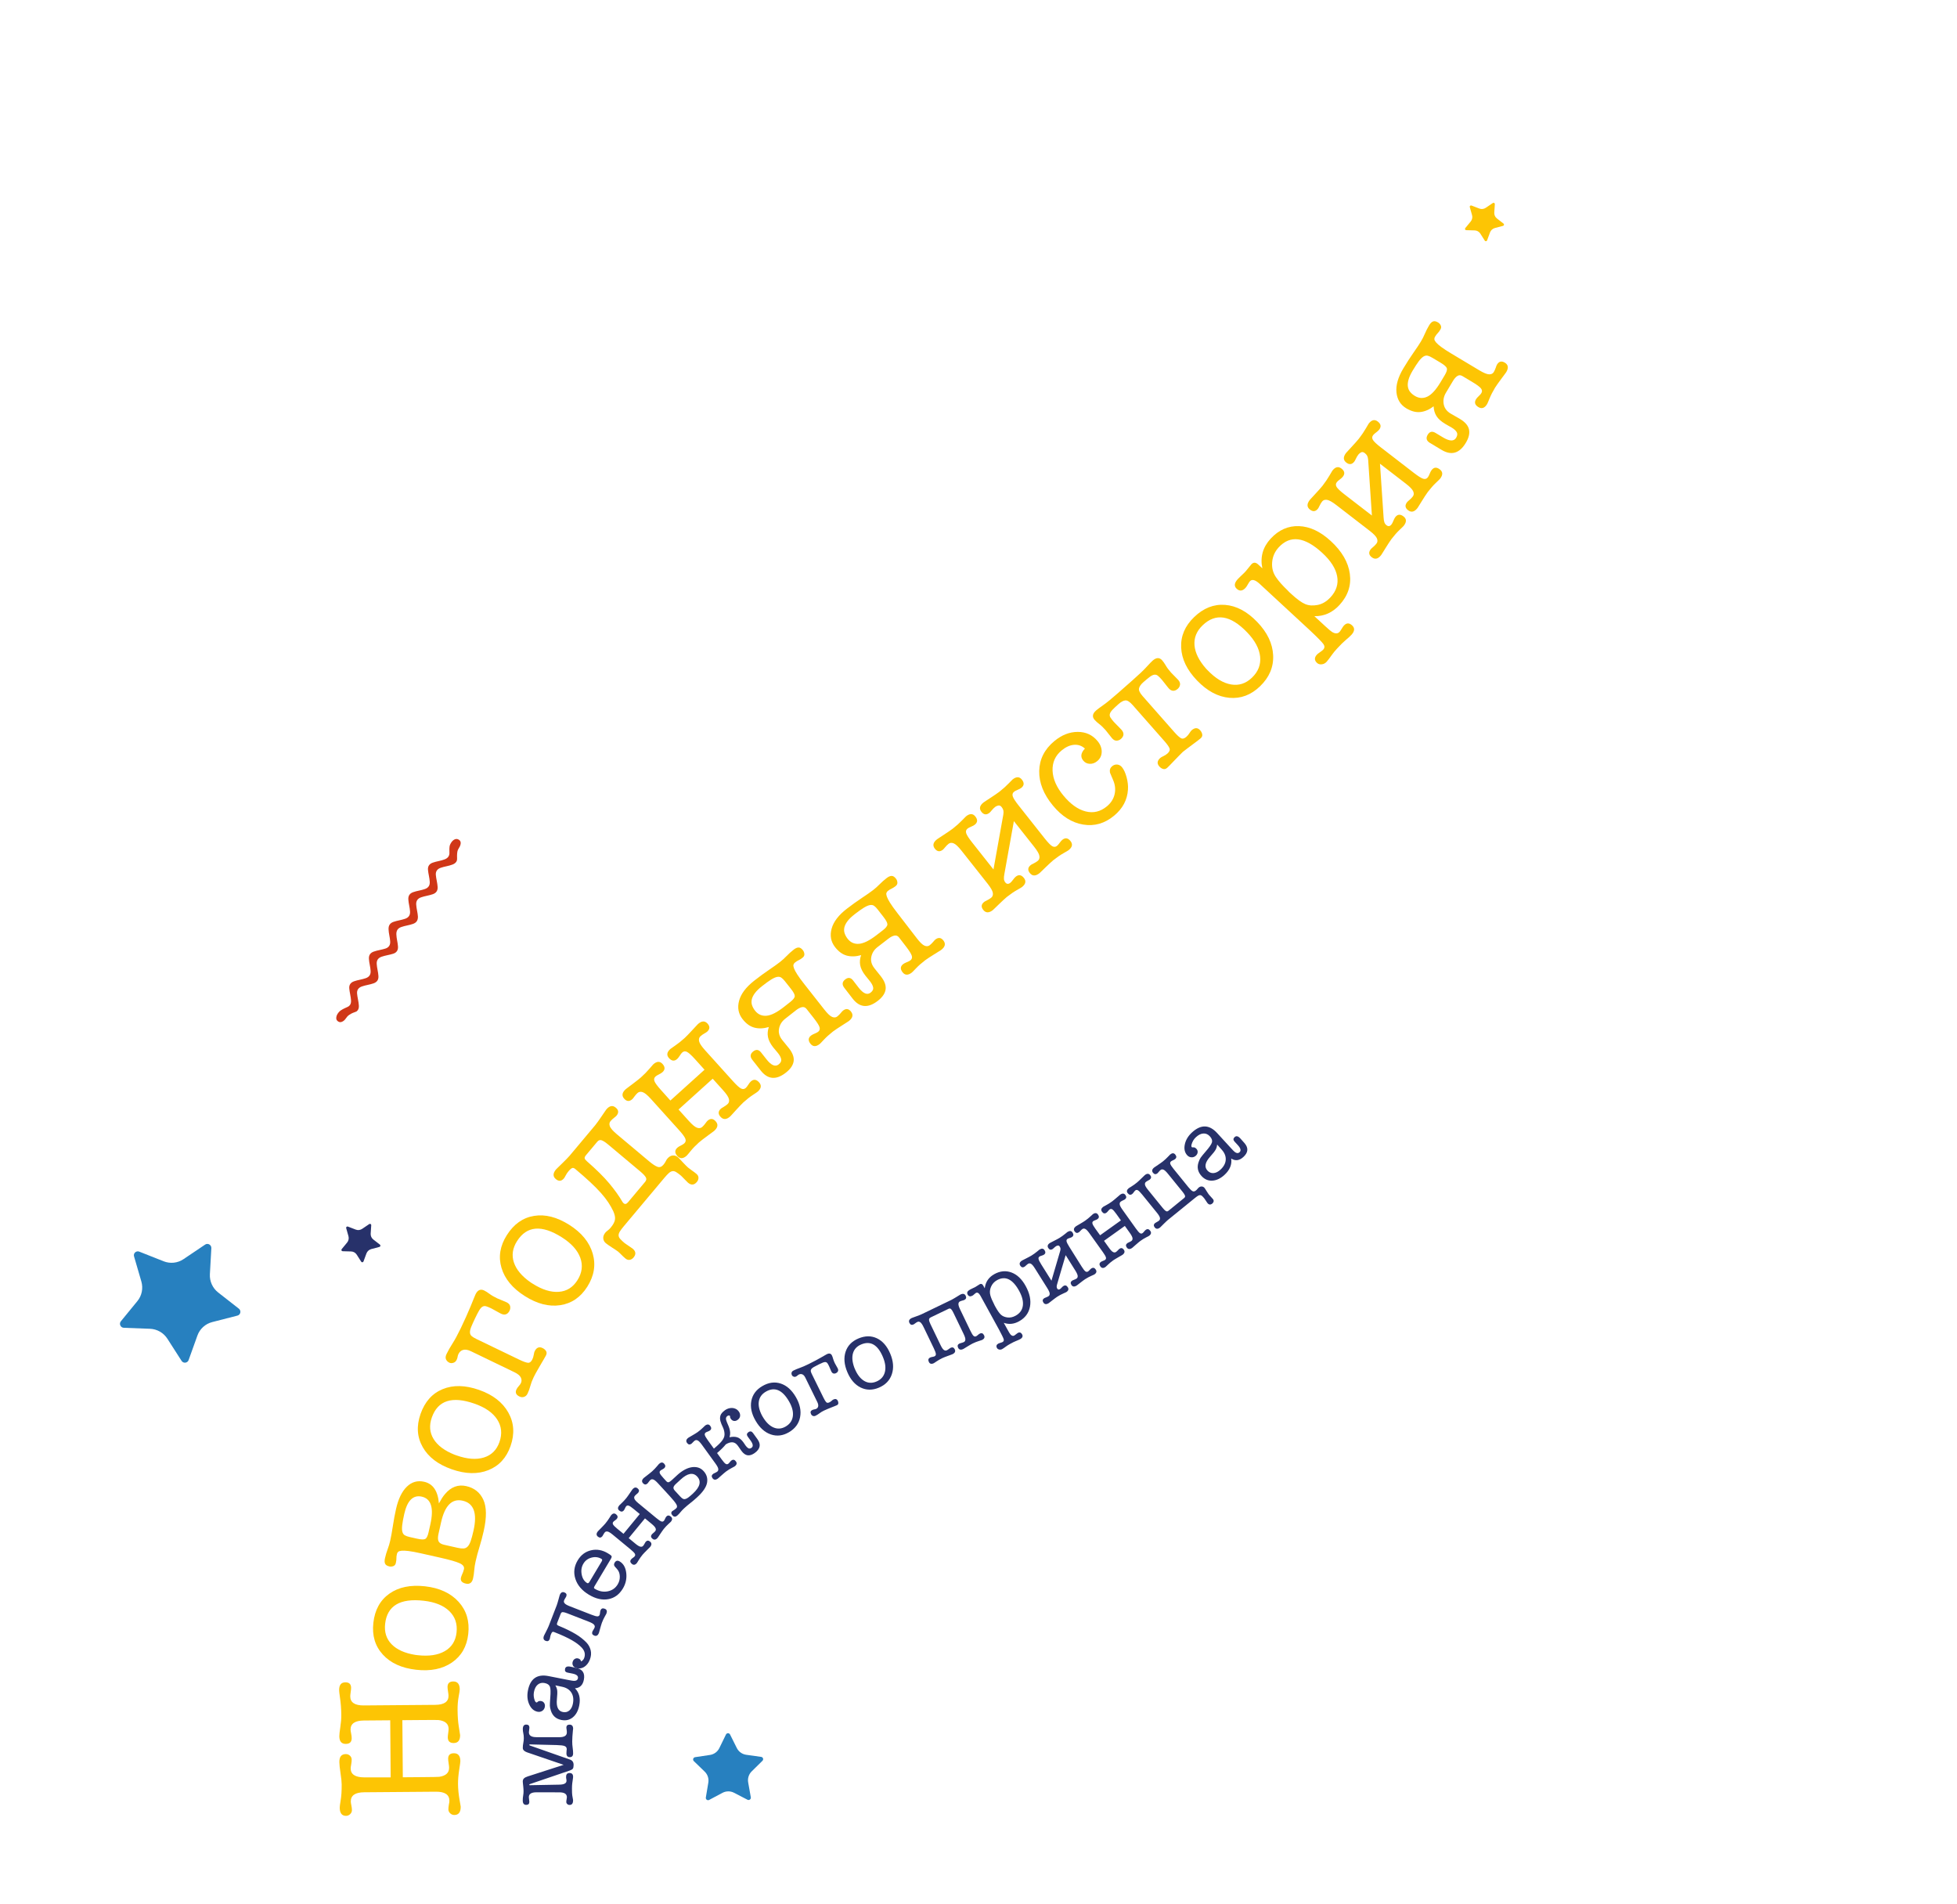 <svg width="843" height="820" viewBox="0 0 843 820" fill="none" xmlns="http://www.w3.org/2000/svg">
<path d="M304.047 774.21L305.119 767.787C305.408 766.049 304.825 764.275 303.55 763.05L298.871 758.526C298.283 757.956 298.602 756.965 299.411 756.833L305.845 755.868C307.586 755.606 309.096 754.499 309.863 752.92L312.713 747.074C313.072 746.334 314.119 746.336 314.481 747.064L317.388 752.888C318.176 754.464 319.694 755.556 321.439 755.801L327.884 756.705C328.691 756.817 329.024 757.808 328.438 758.384L323.802 762.946C322.542 764.183 321.98 765.959 322.284 767.693L323.419 774.113C323.565 774.921 322.713 775.54 321.985 775.164L316.208 772.167C314.642 771.348 312.782 771.365 311.218 772.187L305.47 775.246C304.765 775.626 303.913 775.013 304.047 774.21Z" fill="#2780BF"/>
<path d="M633.858 88.517L637.242 89.824C638.158 90.177 639.199 90.057 640.021 89.496L643.055 87.439C643.437 87.181 643.941 87.466 643.916 87.925L643.674 91.557C643.609 92.541 644.034 93.492 644.806 94.089L647.662 96.305C648.024 96.585 647.898 97.158 647.456 97.275L643.923 98.215C642.966 98.47 642.188 99.179 641.845 100.108L640.579 103.537C640.421 103.967 639.839 104.038 639.594 103.652L637.654 100.602C637.128 99.773 636.224 99.266 635.239 99.239L631.592 99.141C631.133 99.13 630.896 98.594 631.189 98.238L633.519 95.409C634.155 94.642 634.368 93.621 634.106 92.673L633.121 89.181C632.997 88.752 633.434 88.354 633.858 88.517Z" fill="#FDC504"/>
<path d="M149.857 528.293L153.242 529.6C154.158 529.953 155.198 529.832 156.021 529.271L159.055 527.215C159.437 526.957 159.941 527.242 159.916 527.7L159.674 531.333C159.609 532.316 160.034 533.268 160.806 533.865L163.662 536.081C164.024 536.36 163.898 536.934 163.456 537.051L159.923 537.991C158.966 538.245 158.187 538.955 157.844 539.883L156.579 543.313C156.421 543.742 155.839 543.814 155.594 543.428L153.654 540.378C153.128 539.549 152.224 539.042 151.239 539.014L147.592 538.916C147.133 538.906 146.896 538.37 147.189 538.013L149.519 535.185C150.155 534.418 150.368 533.397 150.106 532.448L149.12 528.957C148.997 528.528 149.434 528.13 149.857 528.293Z" fill="#27316A"/>
<path d="M179.549 396.754C179.193 397.287 178.633 397.684 177.864 397.943C177.096 398.202 176.265 398.421 175.38 398.603C174.495 398.786 173.665 399.005 172.897 399.264C172.128 399.523 171.567 399.92 171.212 400.452C170.857 400.984 170.701 401.671 170.742 402.508C170.784 403.345 170.895 404.205 171.071 405.092C171.248 405.978 171.374 406.824 171.434 407.634C171.492 408.439 171.351 409.112 170.996 409.644C170.64 410.176 170.088 410.558 169.342 410.787C168.592 411.018 167.775 411.219 166.89 411.401C166.005 411.583 165.175 411.803 164.406 412.062C163.638 412.321 163.077 412.718 162.721 413.25C162.366 413.782 162.218 414.453 162.283 415.26C162.343 416.07 162.462 416.914 162.646 417.802C162.827 418.686 162.948 419.535 163.009 420.345C163.066 421.15 162.926 421.823 162.57 422.355C162.215 422.887 161.654 423.284 160.885 423.543C160.117 423.802 159.287 424.021 158.402 424.204C157.517 424.386 156.687 424.605 155.918 424.864C155.149 425.123 154.589 425.52 154.233 426.052C153.878 426.584 153.745 427.241 153.822 428.019C153.902 428.795 154.032 429.628 154.216 430.516C154.399 431.404 154.518 432.248 154.579 433.058C154.636 433.863 154.495 434.536 154.14 435.068C153.903 435.426 153.595 435.666 153.208 435.797C152.822 435.927 152.397 436.091 151.923 436.287C151.448 436.484 150.942 436.766 150.4 437.136C149.86 437.5 149.333 438.071 148.822 438.842C148.467 439.374 147.984 439.779 147.376 440.062C146.768 440.344 146.199 440.31 145.663 439.959C145.07 439.565 144.796 439.044 144.847 438.393C144.898 437.742 145.096 437.151 145.451 436.619C145.885 435.964 146.36 435.473 146.881 435.137C147.403 434.801 147.913 434.516 148.404 434.288C148.895 434.06 149.355 433.848 149.779 433.663C150.2 433.473 150.532 433.203 150.769 432.845C151.124 432.313 151.265 431.64 151.207 430.835C151.147 430.025 151.028 429.181 150.844 428.293C150.663 427.409 150.534 426.576 150.457 425.798C150.374 425.018 150.513 424.363 150.869 423.831C151.224 423.299 151.785 422.902 152.553 422.643C153.322 422.384 154.15 422.16 155.037 421.982C155.922 421.8 156.752 421.581 157.521 421.322C158.289 421.063 158.85 420.666 159.206 420.134C159.561 419.602 159.702 418.929 159.644 418.124C159.584 417.314 159.464 416.469 159.281 415.581C159.1 414.698 158.978 413.849 158.921 413.043C158.861 412.234 159.004 411.565 159.359 411.033C159.715 410.501 160.275 410.104 161.044 409.845C161.813 409.586 162.64 409.362 163.528 409.185C164.413 409.002 165.235 408.799 165.98 408.57C166.726 408.341 167.278 407.959 167.634 407.427C167.989 406.895 168.13 406.222 168.072 405.417C168.012 404.607 167.893 403.763 167.709 402.875C167.528 401.991 167.417 401.131 167.38 400.291C167.339 399.454 167.494 398.767 167.85 398.235C168.205 397.703 168.766 397.306 169.535 397.047C170.303 396.788 171.131 396.564 172.018 396.387C172.903 396.204 173.733 395.985 174.502 395.726C175.27 395.467 175.831 395.07 176.187 394.538C176.542 394.006 176.683 393.333 176.625 392.528C176.565 391.718 176.446 390.874 176.262 389.985C176.081 389.102 175.96 388.253 175.902 387.448C175.842 386.638 175.985 385.969 176.34 385.437C176.696 384.905 177.256 384.508 178.025 384.249C178.794 383.99 179.621 383.766 180.509 383.589C181.396 383.411 182.224 383.187 182.992 382.928C183.761 382.669 184.322 382.272 184.677 381.74C185.033 381.208 185.173 380.535 185.116 379.73C185.056 378.92 184.936 378.076 184.753 377.187C184.57 376.299 184.442 375.471 184.366 374.693C184.285 373.917 184.422 373.258 184.777 372.726C185.133 372.194 185.693 371.796 186.462 371.538C187.23 371.279 188.058 371.055 188.946 370.877C189.831 370.695 190.669 370.46 191.46 370.171C192.245 369.881 192.821 369.469 193.172 368.939C193.446 368.526 193.586 368.086 193.599 367.621C193.607 367.158 193.6 366.686 193.581 366.205C193.562 365.723 193.585 365.206 193.652 364.654C193.718 364.102 193.969 363.504 194.403 362.849C194.833 362.196 195.347 361.745 195.939 361.495C196.53 361.244 197.121 361.317 197.714 361.71C198.246 362.064 198.492 362.566 198.446 363.215C198.395 363.866 198.174 364.487 197.783 365.078C197.349 365.733 197.091 366.347 197.005 366.927C196.916 367.508 196.873 368.053 196.876 368.566C196.877 369.075 196.882 369.553 196.895 369.982C196.905 370.418 196.794 370.808 196.557 371.166C196.202 371.698 195.633 372.112 194.845 372.398C194.054 372.686 193.22 372.919 192.33 373.104C191.445 373.286 190.615 373.506 189.847 373.765C189.078 374.023 188.517 374.421 188.162 374.953C187.806 375.485 187.669 376.144 187.75 376.92C187.831 377.695 187.961 378.528 188.144 379.416C188.328 380.304 188.447 381.149 188.507 381.958C188.565 382.764 188.424 383.436 188.069 383.968C187.713 384.501 187.153 384.898 186.384 385.157C185.615 385.416 184.785 385.635 183.9 385.817C183.015 386 182.185 386.219 181.417 386.478C180.648 386.737 180.087 387.134 179.732 387.666C179.376 388.198 179.229 388.869 179.293 389.676C179.354 390.486 179.473 391.33 179.656 392.218C179.84 393.107 179.959 393.951 180.019 394.761C180.045 395.55 179.898 396.221 179.549 396.754Z" fill="#D03717"/>
<path d="M59.989 539.091L70.486 543.247C73.327 544.37 76.537 544.031 79.059 542.321L88.363 536.056C89.536 535.27 91.101 536.17 91.04 537.587L90.411 548.823C90.244 551.864 91.586 554.822 93.991 556.695L102.886 563.648C104.012 564.526 103.642 566.295 102.28 566.643L91.399 569.436C88.453 570.193 86.07 572.363 85.042 575.226L81.246 585.799C80.772 587.122 78.976 587.325 78.208 586.123L72.115 576.617C70.463 574.035 67.654 572.436 64.611 572.318L53.341 571.895C51.923 571.848 51.174 570.181 52.066 569.087L59.172 560.408C61.109 558.057 61.734 554.904 60.894 551.959L57.735 541.12C57.339 539.79 58.677 538.571 59.989 539.091Z" fill="#2780BF"/>
<path d="M168.284 765.533L168.091 740.945L156.758 741.038C152.902 741.065 150.984 742.385 151.005 744.983C151.007 745.288 151.087 745.838 151.25 746.624C151.412 747.41 151.495 748.088 151.494 748.647C151.506 750.277 150.667 751.102 148.968 751.116C147.119 751.134 146.186 750.031 146.168 747.822C146.162 747.106 146.302 745.792 146.598 743.884C146.889 741.985 147.031 740.235 147.017 738.636C146.999 736.068 146.799 733.501 146.415 730.935C146.198 729.444 146.086 728.47 146.084 728.005C146.062 725.745 146.957 724.608 148.755 724.594C150.399 724.578 151.228 725.369 151.24 726.962C151.244 727.373 151.183 727.992 151.06 728.811C150.939 729.636 150.878 730.255 150.879 730.66C150.901 733.28 152.839 734.572 156.694 734.545L187.45 734.297C191.305 734.27 193.222 732.965 193.198 730.4C193.193 729.989 193.128 729.357 192.99 728.515C192.857 727.665 192.787 727.042 192.783 726.631C192.771 725.039 193.586 724.231 195.233 724.222C197.082 724.203 198.016 725.329 198.038 727.59C198.04 728.055 197.896 729.057 197.598 730.6C197.255 732.404 197.09 734.354 197.108 736.463C197.132 739.288 197.303 741.676 197.628 743.63C198.01 745.891 198.196 747.119 198.198 747.324C198.213 749.587 197.302 750.722 195.452 750.74C193.754 750.755 192.904 749.948 192.89 748.311C192.888 747.907 192.943 747.29 193.066 746.471C193.189 745.652 193.247 745.042 193.243 744.631C193.228 742.49 191.804 741.223 188.971 740.845C188.61 740.799 186.298 740.788 182.034 740.826L173.321 740.897L173.517 765.492L182.307 765.422C186.573 765.391 188.885 765.341 189.246 765.287C192.074 764.85 193.471 763.545 193.456 761.365C193.452 760.954 193.384 760.316 193.251 759.465C193.117 758.615 193.042 757.979 193.045 757.565C193.028 755.959 193.85 755.149 195.496 755.14C197.346 755.121 198.282 756.254 198.3 758.523C198.3 758.883 198.16 759.998 197.863 761.861C197.472 764.34 197.285 766.513 197.299 768.372C197.318 770.542 197.544 772.855 197.972 775.319L198.296 777.167C198.401 777.784 198.458 778.114 198.456 778.168C198.471 780.53 197.558 781.719 195.708 781.738C195.037 781.742 194.449 781.5 193.929 781.019C193.415 780.535 193.149 779.957 193.147 779.292C193.146 778.827 193.218 778.135 193.361 777.209C193.51 776.64 193.58 776.102 193.583 775.589C193.561 772.969 191.623 771.676 187.768 771.704L156.858 771.949C153.003 771.977 151.088 773.303 151.11 775.923C151.109 776.283 151.194 776.846 151.352 777.619C151.516 778.389 151.594 779.054 151.596 779.619C151.599 780.29 151.346 780.868 150.839 781.359C150.331 781.851 149.739 782.1 149.068 782.104C147.27 782.118 146.363 780.943 146.339 778.577C146.337 778.111 146.457 777.164 146.7 775.719C147.045 773.761 147.209 771.369 147.18 768.53C147.172 767.448 147.006 765.831 146.679 763.694C146.352 761.557 146.189 759.969 146.177 758.935C146.158 756.665 147.074 755.521 148.924 755.503C149.646 755.495 150.246 755.724 150.742 756.184C151.232 756.646 151.487 757.214 151.491 757.885C151.495 758.456 151.425 759.155 151.276 759.984C151.126 760.813 151.053 761.383 151.057 761.694C151.078 764.231 153.017 765.508 156.87 765.534L168.284 765.533Z" fill="#FDC504"/>
<path d="M201.704 703.805C201.101 709.17 198.761 713.248 194.694 716.046C190.628 718.843 185.481 719.891 179.251 719.182C173.022 718.473 168.24 716.294 164.902 712.633C161.564 708.971 160.205 704.41 160.832 698.945C161.458 693.38 163.771 689.19 167.758 686.384C171.745 683.579 176.86 682.528 183.087 683.231C189.317 683.94 194.132 686.166 197.539 689.908C200.942 693.66 202.333 698.286 201.704 703.805ZM165.903 699.362C165.496 702.94 166.432 705.891 168.7 708.211C170.971 710.538 174.396 712.065 178.966 712.789L179.965 712.904C184.764 713.449 188.646 712.869 191.607 711.158C194.567 709.447 196.256 706.786 196.661 703.163C197.086 699.433 196.051 696.359 193.556 693.927C191.064 691.501 187.392 690.007 182.539 689.46C172.331 688.298 166.777 691.602 165.903 699.362Z" fill="#FDC504"/>
<path d="M182.704 638.209C186.514 639.062 188.636 642.179 189.062 647.54C189.518 646.694 189.967 645.927 190.407 645.239C190.854 644.549 191.288 643.963 191.714 643.48C194.299 640.423 197.343 639.291 200.854 640.083C204.315 640.863 206.762 642.81 208.194 645.922C209.627 649.035 209.684 653.529 208.37 659.394C207.818 661.851 207.213 664.129 206.559 666.22C205.905 668.31 205.34 670.413 204.868 672.519C204.567 673.871 204.371 675.161 204.276 676.374C204.191 677.59 204.017 678.757 203.77 679.852C203.355 681.707 202.316 682.447 200.662 682.077C198.958 681.696 198.255 680.834 198.558 679.488C198.627 679.187 198.829 678.636 199.169 677.826C199.277 677.586 199.392 677.328 199.504 677.041C199.623 676.752 199.735 676.365 199.849 675.863C200.084 674.818 199.46 673.964 197.974 673.293C196.495 672.62 193.825 671.851 189.963 670.98L181.237 669.016C179.082 668.532 177.353 668.206 176.047 668.048C174.738 667.882 173.722 667.842 173 667.912C172.271 667.983 171.774 668.143 171.505 668.398C171.236 668.654 171.065 668.948 170.986 669.299C170.807 670.093 170.731 670.734 170.758 671.205C170.778 671.678 170.703 672.341 170.513 673.185C170.357 673.879 169.988 674.333 169.419 674.542C168.843 674.755 168.284 674.792 167.728 674.676C166.774 674.459 166.161 674.074 165.893 673.512C165.625 672.95 165.603 672.171 165.828 671.161C166.148 669.755 166.53 668.456 166.983 667.259C167.438 666.069 167.803 664.845 168.088 663.59C168.282 662.737 168.485 661.727 168.688 660.557C168.9 659.391 169.121 658.069 169.343 656.587C169.648 654.545 170.06 652.34 170.586 649.977C171.569 645.606 173.124 642.392 175.243 640.338C177.36 638.277 179.846 637.565 182.704 638.209ZM179.621 662.718C181.391 663.112 182.57 663.159 183.169 662.846C183.768 662.534 184.251 661.578 184.609 659.974L185.372 656.589C186.96 649.519 185.736 645.532 181.698 644.621C177.964 643.784 175.443 646.267 174.133 652.084C173.684 654.089 173.389 655.699 173.253 656.905C173.118 658.11 173.138 659.065 173.329 659.764C173.512 660.466 173.864 660.966 174.382 661.264C174.895 661.565 175.585 661.814 176.445 662.005L179.621 662.718ZM191.305 665.349L197.098 666.652C198.101 666.881 198.948 666.978 199.638 666.943C200.331 666.916 200.929 666.642 201.44 666.118C201.953 665.602 202.399 664.79 202.779 663.682C203.158 662.574 203.556 661.093 203.975 659.23C205.66 651.733 204.098 647.44 199.284 646.359C194.722 645.334 191.63 648.424 190.014 655.619L188.897 660.599C188.569 662.061 188.577 663.143 188.917 663.854C189.257 664.564 190.051 665.064 191.305 665.349Z" fill="#FDC504"/>
<path d="M219.924 622.827C218.14 627.923 214.958 631.377 210.369 633.204C205.787 635.03 200.528 634.905 194.613 632.838C188.695 630.765 184.515 627.578 182.082 623.266C179.642 618.956 179.335 614.206 181.15 609.013C183 603.731 186.181 600.156 190.695 598.311C195.207 596.459 200.428 596.568 206.346 598.641C212.263 600.714 216.464 603.955 218.949 608.362C221.433 612.77 221.76 617.588 219.924 622.827ZM186.005 610.545C184.818 613.939 185.072 617.028 186.77 619.795C188.47 622.569 191.468 624.817 195.762 626.54L196.707 626.875C201.267 628.473 205.184 628.766 208.443 627.759C211.71 626.749 213.949 624.527 215.154 621.079C216.392 617.536 216.068 614.305 214.174 611.384C212.279 608.463 209.037 606.193 204.427 604.584C194.724 601.181 188.586 603.173 186.005 610.545Z" fill="#FDC504"/>
<path d="M202.862 581.986C201.57 581.363 200.457 581.169 199.541 581.412C198.625 581.655 197.947 582.242 197.497 583.162C197.298 583.582 197.171 583.99 197.118 584.392C197.065 584.794 196.92 585.254 196.671 585.762C196.38 586.362 195.916 586.768 195.277 586.974C194.637 587.18 194.062 587.155 193.55 586.915C192.904 586.604 192.428 586.136 192.134 585.507C191.834 584.881 191.911 584.102 192.36 583.175C193.051 581.742 193.91 580.23 194.931 578.641C195.951 577.052 197.134 574.866 198.475 572.093C199.275 570.428 200.035 568.793 200.748 567.199C201.461 565.605 202.094 564.141 202.65 562.814C203.205 561.486 203.665 560.348 204.033 559.413C204.402 558.478 204.658 557.845 204.818 557.525C205.728 555.626 206.978 555.057 208.551 555.817C209.246 556.155 210.01 556.635 210.846 557.264C211.684 557.899 212.775 558.537 214.113 559.18C214.621 559.429 215.299 559.705 216.142 560.033C216.983 560.353 217.664 560.636 218.172 560.885C219.051 561.306 219.573 561.856 219.734 562.535C219.891 563.209 219.816 563.872 219.505 564.518C219.125 565.304 218.625 565.816 217.991 566.058C217.364 566.297 216.631 566.218 215.796 565.811C215.609 565.722 215.313 565.567 214.906 565.341C214.499 565.114 214.085 564.89 213.656 564.649C213.231 564.414 212.823 564.187 212.437 563.976C212.057 563.762 211.752 563.603 211.517 563.486C210.638 563.066 209.923 562.773 209.367 562.618C208.811 562.464 208.295 562.531 207.821 562.811C207.341 563.094 206.871 563.625 206.412 564.403C205.953 565.182 205.387 566.262 204.719 567.655C203.939 569.274 203.351 570.576 202.961 571.557C202.572 572.539 202.403 573.337 202.443 573.963C202.488 574.58 202.726 575.085 203.172 575.473C203.615 575.854 204.274 576.259 205.156 576.687L223.694 585.625C225.314 586.405 226.53 586.85 227.332 586.949C228.136 587.054 228.8 586.572 229.31 585.506C229.601 584.906 229.801 584.249 229.917 583.532C230.033 582.816 230.159 582.325 230.289 582.046C231.09 580.38 232.238 579.904 233.716 580.616C234.362 580.927 234.859 581.348 235.203 581.889C235.545 582.424 235.551 583.04 235.212 583.735C235.034 584.108 234.723 584.655 234.285 585.388C233.846 586.12 233.368 586.929 232.853 587.821C232.337 588.713 231.806 589.642 231.255 590.601C230.707 591.566 230.23 592.459 229.829 593.292C229.21 594.59 228.749 595.805 228.452 596.95C228.156 598.094 227.751 599.196 227.241 600.262C226.909 600.954 226.414 601.418 225.759 601.645C225.105 601.872 224.436 601.821 223.742 601.483C222.263 600.771 221.839 599.741 222.489 598.401C222.711 597.941 223.033 597.483 223.453 597.024C223.87 596.575 224.183 596.134 224.382 595.714C224.762 594.928 224.752 594.122 224.346 593.299C223.941 592.476 223.025 591.717 221.592 591.026L202.862 581.986Z" fill="#FDC504"/>
<path d="M252.976 554.21C250.086 558.767 246.2 561.419 241.316 562.152C236.434 562.893 231.348 561.579 226.055 558.22C220.762 554.862 217.412 550.808 216.018 546.053C214.616 541.301 215.391 536.605 218.339 531.957C221.34 527.229 225.245 524.47 230.067 523.692C234.882 522.916 239.935 524.204 245.235 527.56C250.527 530.919 253.891 535.029 255.308 539.882C256.723 544.751 255.947 549.524 252.976 554.21ZM222.719 534.564C220.79 537.6 220.341 540.667 221.366 543.752C222.391 546.837 224.8 549.707 228.598 552.352L229.444 552.886C233.526 555.476 237.266 556.646 240.681 556.405C244.089 556.166 246.769 554.501 248.724 551.417C250.733 548.252 251.153 545.028 249.971 541.751C248.791 538.48 246.139 535.535 242.017 532.921C233.331 527.42 226.9 527.964 222.719 534.564Z" fill="#FDC504"/>
<path d="M268.745 528.106C267.952 529.051 267.375 529.821 267.008 530.42C266.64 531.018 266.463 531.575 266.473 532.083C266.477 532.593 266.712 533.108 267.158 533.617C267.605 534.127 268.247 534.729 269.079 535.428C269.236 535.559 269.474 535.721 269.785 535.915C270.096 536.11 270.417 536.331 270.755 536.576C271.087 536.824 271.429 537.06 271.782 537.284C272.128 537.511 272.387 537.688 272.546 537.825C273.938 538.99 274.049 540.262 272.893 541.636C272.43 542.186 271.884 542.517 271.254 542.628C270.624 542.738 270.015 542.543 269.422 542.051C268.829 541.559 268.257 541.021 267.695 540.449C267.133 539.876 266.62 539.392 266.149 538.999C265.954 538.829 265.602 538.589 265.098 538.269C264.594 537.95 264.076 537.613 263.534 537.254C262.995 536.902 262.481 536.556 261.992 536.215C261.503 535.875 261.162 535.623 260.97 535.459C260.298 534.898 259.931 534.198 259.857 533.363C259.783 532.528 260.114 531.676 260.843 530.802C261.043 530.565 261.358 530.292 261.788 529.975C262.22 529.665 262.649 529.249 263.079 528.733C264.076 527.543 264.675 526.451 264.878 525.441C265.084 524.438 264.847 523.177 264.17 521.663C263.586 520.434 262.879 519.183 262.041 517.906C261.202 516.63 260.141 515.27 258.866 513.831C257.591 512.393 256.049 510.834 254.243 509.147C252.432 507.463 250.293 505.582 247.811 503.504C247.34 503.11 246.902 502.964 246.51 503.076C246.117 503.188 245.555 503.677 244.82 504.554C244.383 505.072 244.006 505.644 243.676 506.281C243.346 506.919 243.093 507.337 242.93 507.529C241.864 508.799 240.698 508.908 239.44 507.852C238.101 506.728 238.123 505.345 239.507 503.686C239.606 503.564 239.905 503.267 240.415 502.782C240.925 502.297 241.476 501.758 242.081 501.16C242.685 500.563 243.288 499.959 243.892 499.361C244.497 498.764 244.964 498.265 245.295 497.871L256.441 484.578C256.772 484.185 257.183 483.638 257.666 482.942C258.149 482.246 258.636 481.54 259.125 480.842C259.615 480.143 260.051 479.503 260.433 478.922C260.821 478.338 261.064 477.993 261.162 477.872C262.549 476.219 263.913 475.951 265.251 477.075C266.51 478.13 266.616 479.289 265.554 480.55C265.393 480.749 265.022 481.059 264.463 481.494C263.9 481.922 263.404 482.402 262.971 482.911C262.479 483.504 262.382 484.229 262.697 485.094C263.012 485.96 264.035 487.12 265.767 488.575L279.589 500.169C281.085 501.424 282.298 502.222 283.221 502.557C284.143 502.893 285 502.596 285.791 501.645C286.221 501.129 286.552 500.636 286.782 500.159C287.013 499.681 287.228 499.324 287.428 499.087C288.152 498.223 288.934 497.749 289.762 497.677C290.597 497.603 291.349 497.851 292.012 498.407C292.213 498.575 292.511 498.874 292.916 499.315C293.321 499.756 293.738 500.208 294.186 500.68C294.626 501.153 295.057 501.6 295.483 502.018C295.904 502.438 296.212 502.725 296.407 502.896C296.878 503.289 297.445 503.714 298.108 504.171C298.769 504.622 299.393 505.095 299.988 505.593C300.581 506.085 300.874 506.653 300.874 507.295C300.875 507.936 300.643 508.529 300.18 509.08C299.026 510.46 297.752 510.564 296.369 509.404C296.212 509.273 295.991 509.052 295.706 508.748C295.422 508.444 295.125 508.145 294.826 507.861C294.524 507.572 294.25 507.294 294.01 507.027C293.762 506.755 293.563 506.555 293.404 506.418C292.572 505.719 291.867 505.194 291.283 504.844C290.705 504.491 290.154 504.35 289.652 504.435C289.147 504.513 288.632 504.785 288.108 505.253C287.583 505.721 286.927 506.422 286.133 507.366L268.745 528.106ZM252.826 500.169C256.882 503.709 260.093 506.877 262.443 509.693C264.8 512.506 266.729 515.216 268.222 517.809C268.305 517.945 268.447 518.097 268.642 518.267C269.228 518.762 269.852 518.615 270.514 517.828L277.897 509.028C278.458 508.355 278.55 507.694 278.162 507.04C277.782 506.383 276.994 505.56 275.822 504.571L262.038 493.016C260.859 492.03 259.917 491.404 259.199 491.143C258.481 490.882 257.845 491.079 257.284 491.752L252.379 497.596C251.949 498.112 251.781 498.551 251.862 498.924C251.957 499.293 252.278 499.713 252.826 500.169Z" fill="#FDC504"/>
<path d="M288.775 474.01L303.483 460.742L299.403 456.217C297.854 454.501 296.697 453.453 295.937 453.063C295.18 452.68 294.485 452.761 293.879 453.314C293.572 453.591 293.225 454.044 292.826 454.678C292.426 455.312 292.058 455.789 291.716 456.095C290.535 457.165 289.36 457.048 288.184 455.747C287.045 454.486 287.246 453.171 288.769 451.795C288.962 451.622 289.666 451.124 290.894 450.297C292.121 449.469 293.48 448.385 294.968 447.038C295.348 446.694 295.829 446.213 296.417 445.591C296.998 444.972 297.586 444.35 298.167 443.731C298.748 443.112 299.28 442.543 299.748 442.028C300.216 441.513 300.51 441.202 300.623 441.098C302.226 439.653 303.613 439.583 304.786 440.877C305.887 442.099 305.826 443.261 304.604 444.361C304.41 444.535 304.006 444.796 303.39 445.145C302.768 445.497 302.216 445.892 301.715 446.342C301.141 446.859 300.952 447.566 301.142 448.463C301.332 449.361 302.182 450.649 303.694 452.326L315.746 465.688C317.292 467.397 318.442 468.448 319.206 468.829C319.97 469.21 320.649 469.126 321.265 468.578C321.571 468.301 321.918 467.847 322.318 467.213C322.711 466.582 323.086 466.103 323.427 465.797C324.608 464.727 325.795 464.855 326.977 466.169C328.13 467.448 327.943 468.78 326.42 470.155C326.227 470.329 325.511 470.816 324.269 471.626C323.027 472.436 321.659 473.516 320.176 474.853C319.795 475.197 319.314 475.679 318.736 476.305C318.157 476.93 317.578 477.556 317 478.182C316.421 478.808 315.899 479.381 315.433 479.903C314.968 480.424 314.683 480.739 314.567 480.837C312.964 482.282 311.569 482.348 310.378 481.03C309.263 479.79 309.312 478.618 310.535 477.517C310.728 477.344 311.133 477.082 311.748 476.733C312.364 476.384 312.923 475.987 313.423 475.536C313.997 475.019 314.186 474.313 314.003 473.412C313.813 472.515 312.972 471.231 311.463 469.561L306.999 464.61L292.291 477.879L296.755 482.83C298.264 484.5 299.451 485.468 300.321 485.747C301.191 486.026 301.918 485.909 302.493 485.392C302.986 484.944 303.441 484.434 303.855 483.856C304.268 483.278 304.568 482.904 304.762 482.73C305.985 481.63 307.149 481.697 308.27 482.935C309.461 484.253 309.254 485.631 307.65 487.075C307.537 487.18 307.191 487.434 306.628 487.84C306.058 488.248 305.439 488.706 304.756 489.219C304.073 489.732 303.397 490.242 302.711 490.748C302.028 491.261 301.495 491.686 301.114 492.03C299.624 493.37 298.413 494.62 297.486 495.776C296.551 496.927 295.994 497.59 295.8 497.764C294.271 499.142 292.936 499.186 291.776 497.909C290.595 496.595 290.591 495.405 291.772 494.335C292.113 494.029 292.624 493.704 293.294 493.38C293.965 493.055 294.451 492.747 294.758 492.47C295.364 491.917 295.521 491.246 295.218 490.453C294.915 489.659 293.991 488.4 292.445 486.69L280.393 473.328C278.882 471.651 277.692 470.677 276.813 470.393C275.935 470.117 275.215 470.231 274.641 470.749C274.147 471.197 273.692 471.707 273.281 472.291C272.868 472.869 272.568 473.244 272.374 473.417C271.151 474.518 269.99 474.457 268.889 473.234C267.722 471.938 267.932 470.566 269.542 469.119C269.655 469.015 269.992 468.756 270.552 468.344C271.113 467.931 271.73 467.466 272.411 466.947C273.084 466.43 273.765 465.911 274.438 465.394C275.112 464.877 275.643 464.445 276.023 464.101C277.513 462.761 278.73 461.525 279.68 460.391C280.63 459.257 281.198 458.604 281.392 458.431C282.915 457.055 284.252 456.996 285.388 458.251C286.555 459.547 286.549 460.733 285.366 461.796C285.024 462.102 284.514 462.427 283.843 462.752C283.175 463.083 282.687 463.384 282.377 463.655C281.771 464.207 281.614 464.878 281.92 465.679C282.225 466.479 283.149 467.738 284.698 469.454L288.775 474.01Z" fill="#FDC504"/>
<path d="M333.095 451.151C331.859 449.575 331.095 448.094 330.826 446.707C330.55 445.323 330.668 443.872 331.181 442.354C328.921 443.018 326.862 443.109 324.987 442.618C323.113 442.133 321.419 440.916 319.892 438.977C318.08 436.674 317.57 434.034 318.366 431.056C319.162 428.078 321.312 425.203 324.826 422.44C327.088 420.66 329.244 419.081 331.297 417.694C333.343 416.31 334.917 415.189 336.01 414.329C337.019 413.531 337.961 412.675 338.841 411.759C339.721 410.842 340.726 409.931 341.854 409.043C342.658 408.407 343.379 408.094 344.007 408.099C344.635 408.103 345.251 408.495 345.863 409.277C346.219 409.73 346.422 410.263 346.49 410.879C346.55 411.498 346.302 412.028 345.731 412.475C345.042 413.013 344.48 413.381 344.038 413.565C343.596 413.748 343.049 414.095 342.404 414.608C342.122 414.831 341.927 415.119 341.809 415.47C341.69 415.821 341.76 416.344 342.006 417.029C342.253 417.715 342.725 418.612 343.437 419.715C344.141 420.821 345.181 422.243 346.542 423.97L355.101 434.845C356.497 436.619 357.617 437.674 358.479 438.01C359.334 438.348 360.063 438.276 360.668 437.801C361.191 437.387 361.678 436.903 362.134 436.355C362.58 435.803 362.91 435.448 363.112 435.294C364.403 434.274 365.557 434.415 366.577 435.706C367.659 437.081 367.351 438.436 365.653 439.772C365.528 439.865 365.175 440.099 364.583 440.47C363.991 440.841 363.338 441.251 362.624 441.723C361.907 442.187 361.197 442.649 360.48 443.113C359.764 443.578 359.209 443.965 358.805 444.288C357.231 445.53 355.939 446.688 354.933 447.775C353.926 448.862 353.316 449.484 353.117 449.644C351.502 450.918 350.168 450.885 349.117 449.552C348.034 448.177 348.115 447.008 349.354 446.03C349.713 445.749 350.238 445.464 350.927 445.186C351.615 444.908 352.117 444.64 352.44 444.387C353.08 443.883 353.274 443.228 353.022 442.408C352.772 441.594 351.925 440.274 350.498 438.458L347.445 434.581C346.9 433.895 346.243 433.634 345.461 433.787C344.682 433.947 343.809 434.403 342.845 435.16L338.22 438.797C336.78 439.927 335.898 441.341 335.582 443.035C335.264 444.723 335.706 446.342 336.91 447.877C337.417 448.524 337.932 449.152 338.439 449.761C338.956 450.374 339.416 450.939 339.829 451.461C341.45 453.524 342.129 455.404 341.866 457.117C341.603 458.829 340.495 460.452 338.55 461.981C334.367 465.274 330.755 464.979 327.702 461.102L324.079 456.495C322.997 455.12 323.123 453.91 324.456 452.859C325.709 451.877 326.843 452.025 327.856 453.319L330.195 456.284C332.228 458.87 333.965 459.597 335.399 458.47C336.297 457.76 336.67 457.014 336.511 456.219C336.355 455.431 335.912 454.568 335.176 453.642C334.923 453.319 334.58 452.899 334.142 452.394C333.692 451.894 333.348 451.475 333.095 451.151ZM338.102 422.614C337.555 421.922 337.039 421.408 336.552 421.075C336.063 420.734 335.46 420.636 334.754 420.768C334.048 420.899 333.186 421.282 332.16 421.918C331.137 422.561 329.824 423.505 328.227 424.764C326.904 425.803 325.888 426.803 325.181 427.752C324.474 428.702 324.02 429.616 323.834 430.49C323.648 431.363 323.693 432.201 323.966 432.999C324.243 433.802 324.666 434.573 325.242 435.3C326.521 436.929 328.165 437.653 330.173 437.49C332.181 437.328 334.684 436.059 337.694 433.696L340.398 431.571C341.678 430.563 342.329 429.726 342.352 429.045C342.371 428.373 341.824 427.321 340.701 425.901L338.102 422.614Z" fill="#FDC504"/>
<path d="M372.766 420.195C371.542 418.607 370.798 417.119 370.542 415.727C370.279 414.337 370.413 412.888 370.938 411.381C368.677 412.023 366.608 412.086 364.743 411.583C362.875 411.074 361.191 409.845 359.682 407.892C357.895 405.571 357.413 402.928 358.235 399.956C359.056 396.984 361.238 394.134 364.782 391.407C367.06 389.651 369.23 388.089 371.3 386.726C373.363 385.366 374.942 384.259 376.047 383.409C377.061 382.625 378.015 381.78 378.904 380.867C379.794 379.955 380.806 379.064 381.945 378.186C382.761 377.561 383.475 377.251 384.106 377.262C384.737 377.273 385.349 377.674 385.954 378.459C386.303 378.914 386.507 379.448 386.56 380.069C386.614 380.69 386.357 381.216 385.79 381.654C385.099 382.185 384.534 382.546 384.083 382.726C383.639 382.903 383.091 383.25 382.441 383.75C382.16 383.972 381.955 384.256 381.837 384.607C381.718 384.958 381.779 385.477 382.019 386.165C382.258 386.853 382.726 387.759 383.418 388.87C384.119 389.986 385.138 391.415 386.482 393.156L394.93 404.119C396.308 405.908 397.418 406.974 398.275 407.319C399.126 407.667 399.857 407.602 400.465 407.133C400.99 406.726 401.487 406.246 401.945 405.705C402.4 405.157 402.727 404.811 402.932 404.648C404.238 403.646 405.387 403.795 406.394 405.092C407.459 406.481 407.139 407.825 405.427 409.143C405.302 409.237 404.946 409.464 404.352 409.829C403.757 410.193 403.095 410.599 402.375 411.057C401.656 411.515 400.937 411.972 400.218 412.43C399.499 412.888 398.935 413.271 398.528 413.587C396.94 414.812 395.636 415.959 394.618 417.035C393.6 418.111 392.987 418.727 392.782 418.89C391.152 420.146 389.822 420.103 388.788 418.756C387.726 417.374 387.814 416.202 389.065 415.235C389.432 414.958 389.954 414.682 390.645 414.411C391.336 414.139 391.839 413.878 392.166 413.632C392.808 413.134 393.008 412.477 392.766 411.661C392.523 410.844 391.695 409.517 390.286 407.687L387.274 403.779C386.743 403.087 386.081 402.813 385.299 402.966C384.517 403.12 383.639 403.562 382.672 404.313L378.014 407.901C376.562 409.021 375.669 410.424 375.328 412.112C374.987 413.801 375.413 415.419 376.607 416.965C377.107 417.614 377.611 418.255 378.118 418.863C378.628 419.478 379.084 420.053 379.491 420.578C381.093 422.655 381.746 424.546 381.467 426.257C381.188 427.967 380.059 429.575 378.1 431.087C373.886 434.338 370.275 434.004 367.263 430.096L363.688 425.455C362.626 424.073 362.759 422.861 364.107 421.827C365.371 420.856 366.503 421.019 367.506 422.325L369.81 425.319C371.819 427.922 373.541 428.67 374.989 427.56C375.899 426.861 376.278 426.113 376.129 425.322C375.98 424.531 375.543 423.666 374.818 422.728C374.565 422.404 374.228 421.983 373.801 421.466C373.356 420.94 373.02 420.519 372.766 420.195ZM378.07 391.713C377.536 391.016 377.02 390.502 376.535 390.153C376.046 389.812 375.447 389.704 374.736 389.823C374.027 389.948 373.16 390.318 372.132 390.947C371.103 391.576 369.779 392.51 368.17 393.758C366.836 394.787 365.814 395.772 365.097 396.718C364.381 397.664 363.919 398.574 363.723 399.443C363.528 400.312 363.557 401.149 363.826 401.955C364.096 402.762 364.513 403.535 365.078 404.274C366.336 405.91 367.975 406.66 369.988 406.51C372.002 406.361 374.517 405.125 377.547 402.793L380.274 400.69C381.566 399.692 382.226 398.86 382.252 398.185C382.284 397.509 381.744 396.454 380.641 395.026L378.07 391.713Z" fill="#FDC504"/>
<path d="M428.664 347.558C428.142 347.971 427.654 348.456 427.208 349.008C426.762 349.56 426.438 349.913 426.233 350.075C424.941 351.095 423.79 350.962 422.77 349.67C421.69 348.302 421.989 346.943 423.687 345.607C423.812 345.514 424.163 345.273 424.746 344.898C425.335 344.52 425.976 344.099 426.688 343.621C427.395 343.153 428.1 342.678 428.814 342.206C429.522 341.738 430.078 341.334 430.478 341.021C432.052 339.779 433.344 338.621 434.365 337.552C435.385 336.482 435.998 335.866 436.197 335.706C437.812 334.433 439.144 334.459 440.192 335.786C441.275 337.16 441.196 338.336 439.946 339.325C439.581 339.61 439.058 339.901 438.363 340.182C437.671 340.469 437.163 340.739 436.839 340.993C436.195 341.506 435.997 342.17 436.253 342.981C436.503 343.795 437.35 345.114 438.783 346.928L449.975 361.077C451.408 362.89 452.493 364.012 453.233 364.448C453.972 364.884 454.659 364.843 455.304 364.33C455.627 364.076 456.004 363.642 456.446 363.038C456.885 362.427 457.282 361.986 457.644 361.695C458.894 360.706 460.062 360.902 461.141 362.27C462.193 363.603 461.909 364.903 460.304 366.18C460.105 366.34 459.356 366.779 458.061 367.51C456.773 368.239 455.337 369.222 453.764 370.464C453.36 370.786 452.85 371.233 452.234 371.82C451.617 372.407 451.001 372.993 450.384 373.58C449.768 374.167 449.21 374.708 448.709 375.197C448.215 375.684 447.9 375.98 447.785 376.077C446.096 377.417 444.705 377.398 443.619 376.032C442.599 374.741 442.733 373.589 444.024 372.569C444.223 372.41 444.647 372.179 445.284 371.867C445.924 371.562 446.502 371.196 447.031 370.78C447.637 370.304 447.876 369.61 447.742 368.698C447.608 367.787 446.843 366.443 445.441 364.671L436.741 353.667L432.662 376.348C432.482 377.28 432.412 378.017 432.457 378.573C432.501 379.13 432.698 379.627 433.049 380.066C433.656 380.836 434.383 380.879 435.229 380.212C435.552 379.959 435.929 379.525 436.371 378.921C436.81 378.31 437.207 377.868 437.569 377.577C438.819 376.588 439.987 376.784 441.067 378.152C442.118 379.485 441.835 380.785 440.229 382.063C440.023 382.225 439.281 382.662 437.986 383.393C436.691 384.124 435.262 385.104 433.689 386.347C433.285 386.669 432.775 387.116 432.159 387.702C431.542 388.289 430.926 388.876 430.309 389.462C429.693 390.049 429.135 390.59 428.641 391.077C428.14 391.566 427.832 391.86 427.717 391.957C426.021 393.3 424.637 393.278 423.551 391.912C422.531 390.621 422.664 389.469 423.956 388.449C424.155 388.289 424.578 388.059 425.216 387.747C425.853 387.435 426.434 387.076 426.963 386.66C427.568 386.184 427.808 385.49 427.674 384.578C427.54 383.666 426.775 382.323 425.373 380.551L414.181 366.402C412.779 364.63 411.649 363.572 410.794 363.233C409.94 362.895 409.211 362.967 408.605 363.442C408.083 363.856 407.595 364.34 407.149 364.892C406.703 365.444 406.372 365.8 406.174 365.959C404.882 366.98 403.731 366.846 402.711 365.554C401.631 364.186 401.93 362.827 403.628 361.491C403.753 361.398 404.104 361.157 404.687 360.782C405.276 360.404 405.924 359.981 406.629 359.506C407.336 359.037 408.041 358.562 408.755 358.09C409.463 357.622 410.022 357.225 410.419 356.905C411.993 355.663 413.292 354.503 414.312 353.433C415.333 352.364 415.946 351.748 416.144 351.588C417.759 350.314 419.091 350.341 420.14 351.667C421.222 353.042 421.144 354.218 419.894 355.207C419.529 355.491 419.006 355.783 418.311 356.063C417.618 356.35 417.11 356.621 416.787 356.874C416.142 357.387 415.945 358.051 416.194 358.865C416.446 359.686 417.291 360.998 418.724 362.812L427.952 374.478L432.187 350.882C432.312 350.131 432.322 349.516 432.212 349.046C432.101 348.577 431.857 348.097 431.475 347.616C431.031 347.052 430.542 346.834 430.014 346.951C429.47 347.067 429.029 347.274 428.664 347.558Z" fill="#FDC504"/>
<path d="M466.63 327.606C465.321 326.019 465.557 324.294 467.338 322.415C465.993 321.194 464.427 320.653 462.648 320.797C460.863 320.944 459.083 321.746 457.301 323.22C454.564 325.48 453.275 328.386 453.409 331.941C453.55 335.493 455.109 339.077 458.094 342.675C461.173 346.397 464.37 348.668 467.695 349.493C471.013 350.32 474.054 349.579 476.822 347.285C478.563 345.841 479.67 344.097 480.138 342.039C480.605 339.981 480.357 337.891 479.389 335.754C478.636 334.04 478.22 333.053 478.135 332.788C477.916 331.634 478.222 330.714 479.051 330.024C479.725 329.468 480.458 329.227 481.256 329.297C482.05 329.375 482.726 329.744 483.288 330.416C484.107 331.402 484.778 332.858 485.291 334.763C485.806 336.674 486 338.442 485.882 340.076C485.609 344.505 483.619 348.259 479.897 351.337C475.856 354.683 471.421 355.955 466.59 355.148C461.755 354.35 457.423 351.625 453.587 347C449.522 342.096 447.548 337.104 447.657 332.043C447.772 326.979 449.942 322.698 454.179 319.186C457.35 316.563 460.691 315.249 464.215 315.234C467.739 315.218 470.597 316.541 472.791 319.188C473.999 320.652 474.597 322.197 474.573 323.817C474.55 325.438 473.901 326.779 472.635 327.827C471.642 328.649 470.581 329.031 469.431 328.981C468.284 328.938 467.351 328.476 466.63 327.606Z" fill="#FDC504"/>
<path d="M502.782 330.708C502.205 331.218 501.609 331.377 501.005 331.195C500.4 331.013 499.856 330.648 499.383 330.11C498.293 328.876 498.451 327.647 499.833 326.424C500.062 326.222 500.507 325.968 501.163 325.664C501.818 325.36 502.394 324.988 502.897 324.544C503.783 323.763 504.065 322.998 503.754 322.246C503.438 321.496 502.685 320.446 501.491 319.098L487.888 303.654C486.634 302.231 485.571 301.567 484.713 301.68C483.852 301.787 482.92 302.288 481.912 303.169C480.758 304.19 479.863 305.029 479.241 305.679C478.618 306.329 478.234 306.926 478.088 307.463C477.942 308.001 478.022 308.512 478.319 309.01C478.614 309.501 479.092 310.113 479.731 310.847C479.904 311.041 480.139 311.295 480.448 311.605C480.757 311.915 481.083 312.249 481.421 312.594C481.762 312.945 482.097 313.283 482.42 313.61C482.744 313.938 482.976 314.185 483.112 314.34C483.72 315.032 483.995 315.714 483.938 316.385C483.881 317.056 483.521 317.675 482.864 318.254C482.326 318.727 481.704 318.98 481.014 319.014C480.322 319.041 479.654 318.693 479.005 317.954C478.63 317.532 478.174 316.958 477.637 316.231C477.1 315.504 476.644 314.929 476.269 314.507C475.283 313.385 474.375 312.509 473.537 311.874C472.706 311.237 472.031 310.631 471.521 310.054C470.364 308.746 470.573 307.39 472.158 305.998C472.696 305.526 473.718 304.761 475.225 303.705C476.728 302.658 478.869 300.901 481.649 298.457L487.84 292.999C490.618 290.549 492.622 288.653 493.851 287.29C495.083 285.934 495.97 285.015 496.512 284.533C498.09 283.143 499.464 283.1 500.614 284.411C501.125 284.988 501.638 285.732 502.167 286.638C502.689 287.546 503.449 288.555 504.434 289.676C504.809 290.099 505.325 290.628 505.975 291.25C506.625 291.873 507.14 292.402 507.515 292.825C508.161 293.556 508.424 294.265 508.311 294.95C508.198 295.635 507.868 296.212 507.327 296.694C506.669 297.273 506.01 297.548 505.336 297.522C504.661 297.497 504.02 297.138 503.412 296.446C503.276 296.291 503.064 296.036 502.78 295.671C502.495 295.306 502.199 294.93 501.894 294.55C501.588 294.17 501.304 293.805 501.034 293.457C500.766 293.116 500.546 292.841 500.376 292.654C499.73 291.923 499.184 291.374 498.729 291.021C498.28 290.665 497.774 290.522 497.224 290.602C496.671 290.676 496.032 290.981 495.311 291.516C494.584 292.053 493.644 292.832 492.488 293.846C491.482 294.734 490.877 295.592 490.656 296.433C490.437 297.28 490.959 298.41 492.213 299.834L505.817 315.278C507.004 316.628 507.95 317.504 508.657 317.914C509.363 318.325 510.155 318.137 511.041 317.356C511.544 316.912 511.984 316.385 512.369 315.772C512.754 315.159 513.064 314.75 513.293 314.548C514.682 313.323 515.922 313.331 517.006 314.568C517.481 315.112 517.77 315.689 517.878 316.313C517.986 316.936 517.753 317.506 517.169 318.019C516.902 318.259 516.48 318.596 515.905 319.029C515.332 319.47 514.688 319.945 513.985 320.465C513.282 320.985 512.531 321.539 511.754 322.126C510.97 322.716 510.213 323.295 509.486 323.87C508.825 324.52 508.151 325.197 507.472 325.9C506.792 326.602 506.145 327.269 505.54 327.905C504.935 328.541 504.388 329.109 503.905 329.607C503.429 330.101 503.05 330.468 502.782 330.708Z" fill="#FDC504"/>
<path d="M542.77 295.597C538.882 299.342 534.484 300.99 529.565 300.553C524.646 300.115 520.016 297.634 515.666 293.121C511.315 288.609 509.027 283.874 508.797 278.927C508.567 273.98 510.426 269.603 514.392 265.782C518.426 261.898 522.876 260.146 527.736 260.529C532.596 260.913 537.206 263.363 541.55 267.878C545.903 272.398 548.187 277.18 548.422 282.239C548.654 287.292 546.771 291.747 542.77 295.597ZM518.033 269.336C515.44 271.831 514.28 274.696 514.547 277.94C514.813 281.177 516.477 284.537 519.536 288.008L520.231 288.728C523.584 292.208 526.94 294.235 530.313 294.805C533.679 295.376 536.682 294.398 539.307 291.868C542.011 289.263 543.178 286.235 542.806 282.778C542.434 279.322 540.558 275.828 537.17 272.316C530.034 264.908 523.659 263.919 518.033 269.336Z" fill="#FDC504"/>
<path d="M541.959 243.106L543.772 244.775C542.77 239.947 543.959 235.696 547.333 232.024C550.811 228.245 554.881 226.439 559.545 226.607C564.208 226.775 568.769 228.916 573.231 233.02C578.033 237.436 580.777 242.142 581.452 247.133C582.133 252.122 580.642 256.603 576.995 260.577C573.964 263.865 570.359 265.47 566.174 265.395L570.882 269.725C572.319 271.048 573.278 271.859 573.764 272.17C575.142 273.019 576.233 273.015 577.039 272.143C577.283 271.881 577.591 271.428 577.961 270.797C578.339 270.164 578.64 269.713 578.891 269.449C580.002 268.238 581.183 268.208 582.432 269.358C583.681 270.509 583.574 271.871 582.111 273.461C581.586 274.028 580.729 274.806 579.536 275.804C578.652 276.531 577.452 277.73 575.917 279.393C575.079 280.301 574.426 281.093 573.943 281.766C572.738 283.456 571.909 284.544 571.462 285.036C570.868 285.683 570.165 286.043 569.351 286.132C568.537 286.221 567.864 286.019 567.335 285.534C566.124 284.422 566.109 283.221 567.292 281.936C567.504 281.71 567.89 281.402 568.452 281.012C569.192 280.508 569.703 280.107 569.984 279.801C570.642 279.084 570.685 278.296 570.102 277.449C569.519 276.602 567.565 274.605 564.238 271.474L542.393 251.268C540.62 249.706 539.294 249.395 538.426 250.345C538.185 250.613 537.872 251.076 537.501 251.744C537.13 252.413 536.805 252.904 536.522 253.203C535.238 254.602 533.965 254.729 532.716 253.578C531.505 252.467 531.669 251.075 533.197 249.414C533.581 249 534.017 248.559 534.508 248.104C535.451 247.232 536.136 246.566 536.55 246.11C536.863 245.769 537.286 245.256 537.821 244.555C538.358 243.861 538.764 243.363 539.038 243.059C539.931 242.115 540.898 242.128 541.959 243.106ZM549.658 248.625C550.817 250.322 552.444 252.161 554.524 254.148C554.677 254.288 554.944 254.568 555.326 254.988C555.667 255.301 555.928 255.545 556.116 255.718C558.649 258.052 560.683 259.537 562.22 260.18C563.757 260.824 565.54 260.953 567.582 260.556C569.616 260.161 571.471 259.056 573.146 257.24C575.653 254.519 576.601 251.498 575.988 248.172C575.378 244.852 573.238 241.505 569.573 238.129C562.011 231.167 555.757 230.375 550.816 235.745C549.147 237.558 548.208 239.682 547.996 242.108C547.789 244.548 548.34 246.714 549.658 248.625Z" fill="#FDC504"/>
<path d="M585.155 195.761C584.746 196.292 584.39 196.879 584.092 197.52C583.787 198.163 583.559 198.586 583.401 198.792C582.392 200.093 581.242 200.242 579.943 199.241C578.557 198.173 578.525 196.787 579.843 195.076C579.936 194.957 580.227 194.64 580.704 194.129C581.182 193.618 581.706 193.051 582.276 192.421C582.845 191.792 583.421 191.159 583.993 190.536C584.565 189.913 585.006 189.385 585.325 188.981C586.552 187.39 587.525 185.956 588.258 184.676C588.989 183.388 589.432 182.646 589.59 182.441C590.849 180.814 592.142 180.519 593.483 181.551C594.869 182.619 595.07 183.787 594.099 185.044C593.818 185.411 593.377 185.816 592.775 186.26C592.173 186.704 591.746 187.088 591.496 187.413C590.995 188.062 590.961 188.755 591.408 189.486C591.849 190.219 592.99 191.289 594.82 192.699L609.103 203.72C610.933 205.13 612.258 205.961 613.075 206.2C613.894 206.445 614.557 206.238 615.057 205.588C615.308 205.263 615.57 204.751 615.848 204.056C616.125 203.362 616.403 202.828 616.683 202.462C617.655 201.205 618.839 201.104 620.218 202.175C621.562 203.213 621.603 204.542 620.351 206.166C620.192 206.371 619.577 206.98 618.498 207.996C617.418 209.011 616.265 210.315 615.046 211.903C614.729 212.315 614.346 212.873 613.887 213.591C613.427 214.309 612.975 215.024 612.518 215.749C612.058 216.466 611.653 217.125 611.292 217.722C610.931 218.318 610.703 218.68 610.604 218.802C609.285 220.512 607.932 220.83 606.549 219.768C605.25 218.767 605.099 217.61 606.101 216.311C606.259 216.105 606.609 215.781 607.152 215.321C607.697 214.869 608.173 214.374 608.582 213.843C609.053 213.236 609.116 212.501 608.768 211.648C608.419 210.796 607.35 209.676 605.556 208.298L594.446 199.726L595.987 222.722C596.035 223.667 596.148 224.403 596.326 224.931C596.505 225.459 596.817 225.897 597.268 226.237C598.039 226.836 598.761 226.706 599.42 225.851C599.67 225.526 599.933 225.013 600.211 224.319C600.488 223.625 600.766 223.091 601.046 222.725C602.018 221.467 603.202 221.367 604.578 222.431C605.922 223.469 605.963 224.798 604.711 226.422C604.552 226.627 603.937 227.237 602.858 228.252C601.778 229.268 600.628 230.578 599.406 232.159C599.089 232.571 598.706 233.129 598.247 233.847C597.787 234.565 597.328 235.283 596.878 236.005C596.418 236.722 596.013 237.381 595.652 237.978C595.291 238.574 595.063 238.936 594.964 239.058C593.645 240.768 592.292 241.086 590.909 240.024C589.61 239.023 589.459 237.866 590.461 236.567C590.619 236.361 590.969 236.037 591.512 235.577C592.057 235.125 592.533 234.63 592.942 234.099C593.413 233.492 593.476 232.757 593.128 231.904C592.779 231.052 591.71 229.932 589.916 228.554L575.633 217.533C573.845 216.153 572.489 215.402 571.58 215.283C570.671 215.164 569.977 215.406 569.508 216.02C569.1 216.55 568.743 217.137 568.445 217.778C568.141 218.422 567.912 218.845 567.754 219.05C566.746 220.352 565.595 220.501 564.296 219.499C562.911 218.431 562.878 217.045 564.197 215.335C564.289 215.216 564.58 214.898 565.058 214.388C565.535 213.877 566.06 213.31 566.629 212.68C567.199 212.05 567.775 211.418 568.347 210.795C568.916 210.165 569.359 209.644 569.679 209.24C570.898 207.651 571.878 206.215 572.612 204.934C573.343 203.647 573.785 202.905 573.944 202.699C575.202 201.073 576.502 200.775 577.843 201.807C579.229 202.875 579.43 204.043 578.459 205.3C578.178 205.667 577.737 206.072 577.135 206.516C576.533 206.96 576.106 207.344 575.856 207.669C575.355 208.318 575.321 209.011 575.768 209.742C576.209 210.476 577.35 211.545 579.18 212.955L590.961 222.043L589.357 198.123C589.295 197.36 589.152 196.765 588.935 196.336C588.717 195.907 588.357 195.502 587.871 195.13C587.298 194.691 586.772 194.594 586.293 194.838C585.824 195.093 585.438 195.401 585.155 195.761Z" fill="#FDC504"/>
<path d="M622.478 182.533C620.755 181.502 619.521 180.391 618.774 179.194C618.027 177.997 617.617 176.603 617.551 175.008C615.68 176.433 613.784 177.248 611.857 177.464C609.936 177.678 607.917 177.15 605.797 175.881C603.284 174.38 601.869 172.093 601.545 169.023C601.224 165.96 602.212 162.504 604.508 158.671C605.988 156.203 607.437 153.954 608.857 151.93C610.278 149.906 611.345 148.299 612.06 147.109C612.724 146.008 613.299 144.871 613.791 143.698C614.283 142.525 614.9 141.319 615.638 140.09C616.165 139.209 616.72 138.661 617.309 138.444C617.899 138.226 618.619 138.372 619.463 138.882C619.957 139.175 620.341 139.601 620.614 140.155C620.888 140.714 620.843 141.297 620.474 141.911C620.028 142.663 619.631 143.204 619.281 143.528C618.933 143.859 618.551 144.38 618.125 145.085C617.937 145.393 617.862 145.735 617.873 146.105C617.891 146.473 618.137 146.937 618.608 147.491C619.079 148.044 619.846 148.714 620.901 149.496C621.956 150.277 623.429 151.235 625.319 152.363L637.193 159.474C639.125 160.632 640.555 161.217 641.478 161.231C642.398 161.239 643.055 160.92 643.451 160.257C643.79 159.684 644.08 159.062 644.304 158.388C644.528 157.714 644.701 157.266 644.839 157.045C645.684 155.638 646.813 155.352 648.221 156.198C649.716 157.094 649.913 158.47 648.808 160.321C648.728 160.451 648.479 160.798 648.055 161.349C647.634 161.907 647.168 162.528 646.667 163.216C646.165 163.904 645.664 164.592 645.162 165.28C644.661 165.968 644.281 166.533 644.013 166.972C642.982 168.695 642.189 170.242 641.636 171.615C641.083 172.987 640.74 173.791 640.609 174.009C639.555 175.771 638.298 176.22 636.841 175.347C635.346 174.451 634.999 173.323 635.804 171.969C636.036 171.575 636.43 171.126 636.971 170.622C637.512 170.118 637.891 169.69 638.1 169.336C638.522 168.64 638.465 167.951 637.935 167.282C637.411 166.611 636.154 165.678 634.167 164.495L629.93 161.964C629.179 161.517 628.472 161.504 627.794 161.931C627.116 162.358 626.466 163.095 625.842 164.143L622.847 169.167C621.905 170.742 621.588 172.375 621.891 174.07C622.195 175.765 623.183 177.114 624.857 178.118C625.562 178.544 626.267 178.948 626.963 179.331C627.662 179.722 628.297 180.083 628.872 180.429C631.121 181.778 632.427 183.297 632.791 184.992C633.155 186.686 632.699 188.595 631.426 190.723C628.691 195.289 625.212 196.303 620.976 193.772L615.947 190.763C614.451 189.867 614.132 188.69 615.005 187.234C615.821 185.868 616.934 185.604 618.351 186.453L621.591 188.395C624.413 190.084 626.293 190.146 627.231 188.58C627.819 187.6 627.899 186.767 627.469 186.083C627.04 185.399 626.321 184.756 625.304 184.151C624.949 183.943 624.481 183.678 623.891 183.353C623.303 183.013 622.835 182.748 622.478 182.533ZM616.986 154.092C616.233 153.638 615.563 153.344 614.983 153.206C614.403 153.068 613.807 153.189 613.193 153.561C612.578 153.933 611.909 154.601 611.182 155.558C610.457 156.522 609.569 157.878 608.523 159.621C607.661 161.066 607.068 162.354 606.742 163.502C606.423 164.648 606.326 165.655 606.459 166.544C606.596 167.424 606.936 168.195 607.475 168.846C608.022 169.5 608.688 170.063 609.488 170.537C611.262 171.602 613.062 171.695 614.875 170.819C616.69 169.951 618.578 167.87 620.543 164.591L622.312 161.64C623.147 160.244 623.46 159.223 623.231 158.584C623.012 157.95 622.125 157.165 620.569 156.231L616.986 154.092Z" fill="#FDC504"/>
<g clip-path="url(#clip0_12_24)">
<path d="M242.79 760.131L227.002 754.735C225.803 754.305 225.199 753.672 225.204 752.842C225.206 752.095 225.276 751.388 225.42 750.716C225.563 750.044 225.637 749.348 225.635 748.631C225.635 747.855 225.564 747.162 225.424 746.544C225.279 745.927 225.211 745.32 225.21 744.72C225.214 743.43 225.708 742.785 226.694 742.79C227.598 742.793 228.043 743.24 228.048 744.126C228.047 744.353 228.009 744.684 227.938 745.116C227.868 745.548 227.828 745.873 227.829 746.106C227.826 747.513 228.902 748.214 231.052 748.215L240.948 748.227C243.098 748.228 244.177 747.545 244.176 746.168C244.178 745.765 244.141 745.343 244.069 744.901C243.997 744.458 243.962 744.205 243.964 744.146C243.965 743.258 244.424 742.815 245.338 742.816C246.37 742.816 246.885 743.42 246.882 744.622C246.88 744.593 246.872 744.63 246.862 744.726C246.847 744.829 246.825 744.992 246.796 745.221C246.695 746.198 246.62 747.092 246.57 747.904C246.522 748.722 246.493 749.458 246.492 750.117C246.491 751.004 246.554 751.893 246.681 752.782C246.809 753.671 246.873 754.472 246.875 755.189C246.873 756.28 246.399 756.821 245.455 756.822C244.481 756.819 243.995 756.26 243.997 755.146C243.999 754.603 244.02 754.206 244.063 753.962C244.106 753.718 244.128 753.555 244.129 753.467C244.129 753.123 244.067 752.835 243.933 752.607C243.805 752.377 243.566 752.193 243.225 752.046C242.88 751.901 242.423 751.801 241.849 751.743C241.275 751.685 240.558 751.64 239.7 751.608L228.256 751.33C228.086 751.326 228 751.401 227.997 751.548C227.996 751.635 228.081 751.719 228.254 751.803L245.453 757.843C246.543 758.19 247.084 758.963 247.087 760.164C247.086 760.94 246.978 761.475 246.763 761.775C246.548 762.074 246.108 762.338 245.45 762.57L228.241 768.433C228.07 768.517 227.985 768.62 227.979 768.733C227.98 768.849 228.063 768.904 228.239 768.906L240.89 768.666C242.987 768.64 244.034 768.081 244.031 766.997C244.031 766.653 243.972 766.236 243.86 765.751L243.863 765.237C243.861 764.176 244.368 763.65 245.365 763.653C246.367 763.655 246.867 764.198 246.865 765.29C246.866 765.406 246.857 765.531 246.841 765.675C246.825 765.819 246.804 765.988 246.773 766.188L246.503 768.124C246.428 768.697 246.388 769.413 246.385 770.271C246.382 771.789 246.423 772.776 246.499 773.235L246.809 775C246.808 775.087 246.823 775.171 246.851 775.257L246.853 775.473C246.855 776.761 246.349 777.404 245.352 777.401C244.949 777.398 244.614 777.274 244.343 777.01C244.074 776.752 243.932 776.449 243.938 776.104C243.939 775.789 243.98 775.422 244.067 775.009C244.154 774.596 244.198 774.288 244.193 774.085C244.197 772.683 243.12 771.978 240.97 771.977L231.033 771.963C228.883 771.962 227.808 772.661 227.804 774.063C227.803 774.29 227.838 774.632 227.91 775.074C227.982 775.517 228.016 775.858 228.016 776.086C228.013 776.944 227.563 777.373 226.66 777.376C225.676 777.375 225.182 776.743 225.182 775.483C225.18 774.766 225.239 774.08 225.356 773.42C225.474 772.76 225.528 772.104 225.529 771.445C225.529 771.217 225.518 770.899 225.486 770.499C225.46 770.097 225.421 769.693 225.378 769.272C225.336 768.857 225.291 768.472 225.252 768.114C225.208 767.758 225.186 767.489 225.19 767.319C225.19 766.747 225.36 766.296 225.708 765.968C226.05 765.642 226.579 765.361 227.295 765.132L242.79 760.131Z" fill="#27316A"/>
<path d="M251.501 723.494C251.05 725.797 249.778 727.025 247.681 727.162C249.508 729.007 250.122 731.465 249.521 734.529C249.075 736.806 248.159 738.516 246.771 739.656C245.384 740.797 243.746 741.185 241.864 740.818C239.534 740.361 238.017 739.026 237.309 736.815C237.036 735.974 236.891 735.265 236.867 734.693C236.844 734.121 236.905 732.986 237.031 731.285C237.239 728.875 237.191 727.266 236.882 726.464C236.572 725.662 235.815 725.137 234.608 724.902C233.455 724.676 232.474 724.897 231.655 725.572C230.841 726.24 230.288 727.296 230.012 728.726C229.763 729.991 229.888 731.237 230.371 732.473C230.568 732.948 230.824 733.221 231.13 733.278C231.241 733.302 231.407 733.201 231.625 732.982C231.983 732.646 232.497 732.539 233.173 732.676C233.736 732.783 234.157 733.085 234.441 733.561C234.727 734.042 234.807 734.588 234.685 735.208C234.545 735.938 234.17 736.5 233.57 736.892C232.971 737.284 232.303 737.407 231.574 737.266C230.003 736.954 228.805 735.911 227.985 734.131C227.165 732.35 226.976 730.351 227.407 728.129C228.406 723.015 231.362 720.939 236.274 721.905L244.781 723.578C246.13 723.841 246.933 723.975 247.199 723.966C248.214 723.993 248.798 723.611 248.953 722.825C249.146 721.842 248.346 721.171 246.549 720.817L244.487 720.409C243.592 720.234 243.225 719.709 243.394 718.838C243.572 717.912 244.339 717.582 245.687 717.846L245.896 717.886L248.287 718.397C250.983 718.988 252.05 720.683 251.501 723.494ZM242.205 726.526L239.225 725.896C239.667 726.624 239.929 727.357 240.023 728.091C240.111 728.827 240.071 730.091 239.889 731.894C239.573 735.159 240.436 736.993 242.489 737.392C243.556 737.599 244.474 737.383 245.246 736.731C246.013 736.081 246.53 735.092 246.788 733.772C247.153 731.888 246.931 730.305 246.121 729.024C245.299 727.739 243.998 726.91 242.205 726.526Z" fill="#27316A"/>
<path d="M250.543 709.591C250.02 709.048 249.413 708.52 248.741 708.008C248.064 707.498 247.262 706.979 246.333 706.445C245.405 705.912 244.315 705.361 243.066 704.78C241.817 704.2 240.356 703.586 238.674 702.929C238.351 702.807 238.101 702.807 237.912 702.936C237.724 703.066 237.517 703.422 237.285 704.018C237.147 704.368 237.05 704.743 236.987 705.138C236.925 705.533 236.87 705.798 236.817 705.934C236.483 706.795 235.892 707.062 235.032 706.726C234.126 706.374 233.892 705.634 234.323 704.515C234.356 704.437 234.459 704.224 234.64 703.88C234.82 703.537 235.013 703.149 235.226 702.728C235.437 702.3 235.645 701.88 235.857 701.453C236.068 701.025 236.226 700.682 236.327 700.417L239.824 691.406C239.926 691.141 240.043 690.779 240.177 690.319C240.306 689.866 240.44 689.406 240.569 688.953C240.704 688.499 240.813 688.08 240.915 687.704C241.018 687.328 241.082 687.101 241.113 687.018C241.551 685.897 242.221 685.51 243.127 685.863C243.98 686.194 244.242 686.787 243.911 687.641C243.859 687.777 243.724 688.004 243.505 688.334C243.286 688.664 243.11 689 242.972 689.351C242.817 689.752 242.896 690.152 243.22 690.553C243.543 690.955 244.288 691.384 245.458 691.839L254.816 695.482C256.014 695.953 256.853 696.183 257.331 696.184C257.809 696.185 258.127 695.97 258.292 695.543C258.377 695.328 258.438 695.016 258.471 694.599C258.512 694.186 258.573 693.855 258.67 693.615C258.989 692.787 259.604 692.548 260.51 692.901C261.389 693.243 261.621 693.948 261.211 695.015C261.158 695.151 260.927 695.572 260.509 696.285C260.09 696.998 259.685 697.877 259.28 698.92C259.179 699.185 259.061 699.547 258.928 700.007C258.798 700.46 258.665 700.92 258.535 701.373C258.406 701.826 258.292 702.246 258.189 702.622C258.092 702.997 258.022 703.224 257.991 703.308C257.554 704.429 256.889 704.814 255.978 704.462C255.124 704.131 254.863 703.539 255.193 702.685C255.246 702.549 255.38 702.322 255.599 701.992C255.818 701.662 255.995 701.325 256.133 700.975C256.287 700.574 256.209 700.174 255.885 699.772C255.561 699.371 254.817 698.942 253.647 698.487L244.288 694.843C243.487 694.534 242.874 694.369 242.452 694.36C242.029 694.345 241.725 694.568 241.549 695.021L240.011 698.983C239.879 699.332 239.865 699.598 239.981 699.779C240.097 699.959 240.337 700.125 240.712 700.269C242.221 700.888 243.569 701.49 244.755 702.075C245.941 702.66 247.014 703.238 247.97 703.812C248.931 704.384 249.786 704.971 250.532 705.569C251.286 706.17 251.975 706.794 252.617 707.442C253.528 708.411 254.14 709.533 254.446 710.803C254.752 712.073 254.625 713.429 254.066 714.872C253.789 715.591 253.425 716.22 252.99 716.756C252.55 717.294 252.063 717.716 251.527 718.033C250.988 718.345 250.42 718.537 249.808 718.605C249.196 718.673 248.586 718.589 247.971 718.349C247.357 718.109 246.945 717.729 246.735 717.2C246.526 716.675 246.534 716.113 246.764 715.53C246.962 715.024 247.293 714.654 247.77 714.422C248.241 714.191 248.745 714.179 249.282 714.387C249.87 714.616 250.201 715.022 250.28 715.609C250.663 715.418 250.956 715.197 251.156 714.954C251.362 714.709 251.511 714.449 251.618 714.183C252.25 712.546 251.89 711.016 250.543 709.591Z" fill="#27316A"/>
<path d="M261.832 669.008C262.767 669.569 263.3 669.97 263.433 670.216C263.565 670.462 263.456 670.881 263.106 671.472L256.104 683.195C255.911 683.513 255.832 683.749 255.858 683.9C255.885 684.05 256.001 684.184 256.193 684.299C258.036 685.405 259.9 685.77 261.787 685.401C263.674 685.031 265.113 684.023 266.098 682.378C266.743 681.298 267.041 680.131 266.984 678.879C266.928 677.628 266.531 676.597 265.783 675.784L264.911 674.81C264.423 674.287 264.373 673.705 264.753 673.065C265.296 672.157 266.032 671.981 266.967 672.542C268.563 673.501 269.498 675.159 269.768 677.523C270.037 679.887 269.559 682.103 268.325 684.168C266.785 686.747 264.694 688.283 262.05 688.77C259.407 689.256 256.629 688.621 253.703 686.875C250.706 685.083 248.759 682.813 247.863 680.072C246.967 677.331 247.294 674.657 248.852 672.056C250.233 669.744 252.145 668.306 254.585 667.732C257.037 667.154 259.446 667.579 261.832 669.008ZM252.908 681.833C253.253 682.043 253.589 681.875 253.911 681.333L259.173 672.526C259.479 672.01 259.462 671.647 259.119 671.443C257.806 670.657 256.377 670.467 254.826 670.873C253.275 671.28 252.102 672.144 251.31 673.472C250.489 674.847 250.237 676.399 250.567 678.129C250.892 679.861 251.676 681.091 252.908 681.833Z" fill="#27316A"/>
<path d="M268.578 660.628L275.591 652.11L272.974 649.953C271.979 649.133 271.26 648.645 270.809 648.498C270.358 648.35 269.987 648.45 269.693 648.805C269.546 648.983 269.389 649.261 269.224 649.642C269.059 650.022 268.894 650.315 268.73 650.515C268.164 651.201 267.509 651.234 266.757 650.614C266.027 650.013 266.025 649.272 266.755 648.386C266.843 648.276 267.195 647.942 267.799 647.385C268.409 646.828 269.061 646.119 269.774 645.255C269.956 645.034 270.182 644.731 270.455 644.341C270.723 643.951 270.997 643.561 271.265 643.172C271.533 642.783 271.781 642.428 271.995 642.105C272.21 641.782 272.348 641.589 272.401 641.523C273.166 640.594 273.92 640.442 274.672 641.062C275.38 641.646 275.439 642.29 274.856 642.998C274.762 643.11 274.562 643.283 274.252 643.531C273.941 643.774 273.666 644.042 273.43 644.33C273.159 644.662 273.11 645.065 273.286 645.551C273.467 646.03 274.038 646.672 275.004 647.47L282.735 653.85C283.723 654.666 284.447 655.153 284.898 655.301C285.349 655.448 285.72 655.348 286.009 654.995C286.156 654.817 286.312 654.538 286.477 654.158C286.643 653.777 286.807 653.484 286.972 653.285C287.537 652.599 288.2 652.57 288.96 653.199C289.698 653.81 289.709 654.56 288.977 655.441C288.883 655.552 288.53 655.881 287.912 656.429C287.294 656.977 286.629 657.683 285.921 658.54C285.739 658.762 285.514 659.07 285.246 659.459C284.979 659.854 284.711 660.243 284.445 660.637C284.177 661.026 283.938 661.391 283.723 661.714C283.509 662.042 283.377 662.233 283.324 662.299C282.559 663.229 281.798 663.376 281.038 662.747C280.321 662.154 280.25 661.507 280.833 660.798C280.921 660.688 281.126 660.508 281.437 660.265C281.748 660.023 282.024 659.754 282.259 659.467C282.53 659.135 282.579 658.732 282.404 658.252C282.229 657.771 281.66 657.134 280.693 656.336L277.831 653.973L270.817 662.491L273.679 664.854C274.646 665.652 275.381 666.089 275.885 666.171C276.389 666.253 276.778 666.13 277.049 665.799C277.284 665.511 277.494 665.19 277.673 664.841C277.851 664.486 277.985 664.259 278.079 664.148C278.662 663.44 279.312 663.385 280.029 663.978C280.789 664.607 280.79 665.389 280.023 666.313C279.97 666.379 279.804 666.55 279.523 666.82C279.242 667.09 278.941 667.394 278.607 667.73C278.273 668.066 277.94 668.407 277.606 668.743C277.272 669.079 277.012 669.361 276.835 669.581C276.128 670.444 275.559 671.23 275.141 671.943C274.722 672.657 274.465 673.066 274.377 673.176C273.647 674.062 272.917 674.195 272.174 673.585C271.413 672.956 271.316 672.299 271.877 671.619C272.042 671.42 272.295 671.203 272.637 670.965C272.978 670.726 273.224 670.524 273.371 670.346C273.659 669.993 273.69 669.611 273.461 669.191C273.228 668.778 272.617 668.164 271.627 667.342L263.897 660.962C262.93 660.164 262.189 659.723 261.684 659.641C261.18 659.56 260.792 659.682 260.515 660.015C260.28 660.302 260.07 660.624 259.891 660.973C259.712 661.322 259.58 661.56 259.485 661.665C258.902 662.374 258.259 662.433 257.551 661.849C256.799 661.229 256.806 660.457 257.571 659.527C257.624 659.461 257.791 659.291 258.065 659.017C258.339 658.743 258.645 658.437 258.973 658.097C259.3 657.757 259.632 657.416 259.959 657.076C260.287 656.736 260.547 656.454 260.724 656.234C261.431 655.371 262.006 654.589 262.433 653.885C262.86 653.181 263.124 652.776 263.212 652.666C263.937 651.781 264.67 651.641 265.395 652.244C266.147 652.864 266.237 653.518 265.678 654.203C265.513 654.402 265.259 654.618 264.918 654.857C264.576 655.095 264.331 655.298 264.184 655.475C263.89 655.83 263.865 656.216 264.099 656.629C264.332 657.042 264.944 657.662 265.94 658.482L268.578 660.628Z" fill="#27316A"/>
<path d="M286.994 637.948C287.365 638.35 287.717 638.499 288.054 638.402C288.39 638.304 288.832 638.005 289.375 637.505L291.73 635.336C292.674 634.466 293.65 633.745 294.661 633.161C295.671 632.577 296.686 632.191 297.701 631.99C298.718 631.796 299.685 631.818 300.607 632.056C301.526 632.3 302.343 632.81 303.06 633.59C304.398 635.046 304.903 636.708 304.578 638.588C304.252 640.468 302.857 642.538 300.398 644.803C299.37 645.753 298.374 646.602 297.416 647.348C296.454 648.1 295.533 648.877 294.651 649.691C294.085 650.214 293.589 650.737 293.158 651.267C292.733 651.795 292.291 652.275 291.827 652.697C291.048 653.414 290.34 653.425 289.703 652.73C289.042 652.011 288.996 651.393 289.567 650.868C289.695 650.754 289.895 650.622 290.173 650.481C290.452 650.34 290.833 650.05 291.318 649.6C291.761 649.19 291.75 648.597 291.284 647.818C290.817 647.038 289.842 645.84 288.35 644.213L283.405 638.839C282.551 637.912 281.878 637.372 281.391 637.222C280.904 637.072 280.496 637.141 280.18 637.431C279.906 637.682 279.659 637.972 279.433 638.298C279.208 638.624 279.04 638.836 278.937 638.932C278.261 639.553 277.614 639.525 276.994 638.855C276.335 638.142 276.448 637.372 277.33 636.558C277.391 636.502 277.581 636.354 277.888 636.119C278.195 635.883 278.536 635.621 278.91 635.328C279.284 635.034 279.658 634.74 280.028 634.454C280.402 634.16 280.69 633.918 280.902 633.724C281.723 632.966 282.397 632.27 282.917 631.636C283.437 631.001 283.75 630.63 283.859 630.532C284.7 629.758 285.44 629.716 286.083 630.41C286.744 631.128 286.747 631.781 286.1 632.377C285.911 632.548 285.636 632.728 285.265 632.916C284.898 633.103 284.627 633.271 284.462 633.424C284.126 633.731 284.047 634.107 284.223 634.547C284.399 634.986 284.925 635.68 285.797 636.631L286.994 637.948ZM292.979 644.522C293.366 644.942 293.726 645.259 294.046 645.464C294.373 645.672 294.734 645.738 295.128 645.661C295.523 645.589 295.984 645.361 296.504 644.978C297.024 644.595 297.67 644.045 298.445 643.334C301.569 640.456 302.197 638.004 300.337 635.981C298.572 634.061 296.192 634.486 293.196 637.25L291.119 639.161C290.511 639.725 290.177 640.218 290.106 640.65C290.041 641.081 290.244 641.56 290.734 642.089L292.979 644.522Z" fill="#27316A"/>
<path d="M313.309 609.903C312.729 610.325 312.569 610.932 312.831 611.734C313.038 612.364 313.268 612.947 313.517 613.49C313.772 614.032 313.989 614.589 314.171 615.167C314.357 615.738 314.47 616.34 314.516 616.958C314.559 617.583 314.473 618.276 314.248 619.039C315.501 618.767 316.597 618.768 317.535 619.042C318.473 619.317 319.366 620.034 320.203 621.192C320.338 621.38 320.506 621.628 320.713 621.938C320.92 622.247 321.088 622.495 321.223 622.683C321.609 623.214 322.001 623.587 322.393 623.797C322.789 624.005 323.235 623.926 323.738 623.565C324.535 622.989 324.4 621.956 323.328 620.467L322.095 618.762C321.556 618.018 321.647 617.389 322.365 616.868C323.126 616.312 323.798 616.433 324.366 617.221L326.28 619.867C327.89 622.094 327.508 624.07 325.127 625.796C324.02 626.597 322.999 626.933 322.046 626.808C321.099 626.681 320.192 626.025 319.338 624.843C319.121 624.542 318.884 624.206 318.639 623.837C318.388 623.469 318.13 623.097 317.861 622.728C317.176 621.776 316.395 621.269 315.523 621.211C314.652 621.153 313.691 621.45 312.645 622.101C311.818 623.158 310.568 624.404 308.882 625.836L310.823 628.516C311.578 629.56 312.158 630.212 312.556 630.472C312.954 630.732 313.343 630.727 313.712 630.458C313.899 630.323 314.12 630.092 314.374 629.764C314.629 629.437 314.865 629.196 315.071 629.044C315.789 628.523 316.434 628.656 317.002 629.445C317.558 630.208 317.368 630.927 316.444 631.6C316.325 631.683 315.9 631.914 315.168 632.287C314.43 632.661 313.611 633.173 312.711 633.828C312.481 633.998 312.186 634.236 311.828 634.549C311.471 634.861 311.114 635.174 310.756 635.487C310.399 635.799 310.076 636.086 309.787 636.346C309.497 636.606 309.321 636.762 309.253 636.814C308.279 637.517 307.506 637.481 306.937 636.686C306.398 635.943 306.503 635.303 307.246 634.764C307.364 634.682 307.602 634.563 307.963 634.401C308.325 634.245 308.656 634.055 308.961 633.838C309.311 633.585 309.458 633.203 309.404 632.692C309.355 632.18 308.957 631.418 308.218 630.392L302.329 622.248C301.591 621.229 300.986 620.613 300.519 620.405C300.053 620.197 299.645 620.219 299.295 620.471C298.995 620.688 298.711 620.947 298.448 621.241C298.186 621.536 297.996 621.73 297.883 621.811C297.14 622.35 296.495 622.24 295.953 621.486C295.377 620.687 295.576 619.936 296.544 619.229C296.612 619.177 296.816 619.061 297.156 618.863C297.497 618.671 297.867 618.455 298.272 618.212C298.676 617.969 299.087 617.73 299.497 617.486C299.906 617.241 300.222 617.039 300.452 616.869C301.357 616.213 302.098 615.598 302.683 615.012C303.269 614.431 303.616 614.098 303.733 614.009C304.657 613.337 305.405 613.391 305.965 614.171C306.542 614.974 306.477 615.633 305.759 616.154C305.553 616.306 305.252 616.452 304.857 616.594C304.467 616.734 304.176 616.872 303.989 617.007C303.621 617.276 303.492 617.641 303.615 618.1C303.737 618.559 304.174 619.311 304.929 620.355L307.52 623.943C308.467 623.153 309.244 622.454 309.85 621.856C310.461 621.257 310.936 620.699 311.287 620.178C311.638 619.657 311.868 619.166 311.987 618.693C312.105 618.219 312.13 617.723 312.073 617.201C311.973 616.281 311.721 615.406 311.31 614.571C310.9 613.737 310.577 612.926 310.347 612.139C310.112 611.353 310.104 610.567 310.306 609.781C310.514 608.993 311.184 608.192 312.319 607.366C312.737 607.062 313.208 606.831 313.74 606.655C314.268 606.485 314.807 606.406 315.347 606.421C315.887 606.435 316.416 606.569 316.926 606.812C317.438 607.061 317.892 607.447 318.274 607.986C318.696 608.567 318.871 609.187 318.809 609.856C318.744 610.52 318.383 611.091 317.739 611.558C317.208 611.944 316.681 612.096 316.159 612.013C315.642 611.928 315.212 611.659 314.877 611.19C314.661 610.889 314.534 610.641 314.503 610.451C314.472 610.26 314.46 610.077 314.471 609.893C314.39 609.779 314.236 609.702 314.017 609.664C313.797 609.645 313.559 609.717 313.309 609.903Z" fill="#27316A"/>
<path d="M339.845 616.874C337.254 618.391 334.655 618.709 332.053 617.825C329.451 616.942 327.266 614.995 325.506 611.972C323.741 608.956 323.123 606.092 323.645 603.381C324.166 600.669 325.745 598.54 328.388 596.998C331.081 595.426 333.714 595.059 336.296 595.907C338.877 596.755 341.053 598.686 342.811 601.704C344.575 604.72 345.185 607.616 344.648 610.383C344.117 613.15 342.513 615.314 339.845 616.874ZM329.892 599.404C328.163 600.416 327.156 601.816 326.878 603.608C326.6 605.399 327.06 607.435 328.259 609.72L328.539 610.203C329.9 612.528 331.451 614.064 333.199 614.821C334.946 615.572 336.7 615.435 338.449 614.412C340.249 613.358 341.281 611.871 341.531 609.946C341.782 608.027 341.22 605.889 339.852 603.536C336.966 598.583 333.645 597.212 329.892 599.404Z" fill="#27316A"/>
<path d="M346.894 593.343C346.541 592.622 346.12 592.157 345.637 591.954C345.152 591.745 344.651 591.767 344.139 592.02C343.905 592.132 343.713 592.269 343.55 592.432C343.387 592.591 343.168 592.74 342.884 592.882C342.554 593.048 342.209 593.066 341.855 592.934C341.501 592.803 341.256 592.596 341.12 592.316C340.942 591.959 340.894 591.586 340.984 591.207C341.068 590.83 341.367 590.515 341.879 590.262C342.677 589.872 343.567 589.5 344.562 589.153C345.558 588.806 346.822 588.257 348.365 587.496C349.286 587.04 350.178 586.586 351.04 586.127C351.897 585.67 352.681 585.248 353.379 584.855C354.077 584.461 354.667 584.124 355.148 583.839C355.628 583.553 355.959 583.364 356.141 583.277C357.191 582.758 357.936 582.936 358.362 583.808C358.552 584.191 358.72 584.668 358.871 585.236C359.02 585.799 359.28 586.456 359.645 587.203C359.788 587.488 359.983 587.841 360.245 588.276C360.506 588.705 360.702 589.063 360.844 589.348C361.085 589.835 361.122 590.257 360.961 590.608C360.8 590.958 360.541 591.222 360.178 591.402C359.744 591.617 359.343 591.667 358.989 591.559C358.628 591.446 358.339 591.158 358.111 590.697C358.062 590.593 357.984 590.426 357.883 590.189C357.782 589.953 357.679 589.71 357.569 589.459C357.458 589.207 357.357 588.97 357.266 588.748C357.173 588.521 357.094 588.348 357.026 588.22C356.786 587.733 356.569 587.362 356.38 587.101C356.193 586.845 355.939 586.694 355.637 586.654C355.33 586.616 354.94 586.686 354.474 586.869C354.008 587.051 353.386 587.332 352.615 587.715C351.72 588.159 351.017 588.531 350.509 588.823C350.002 589.121 349.651 589.415 349.457 589.704C349.262 589.992 349.199 590.294 349.258 590.617C349.323 590.939 349.473 591.345 349.713 591.832L354.78 602.122C355.225 603.024 355.602 603.634 355.922 603.955C356.243 604.276 356.696 604.294 357.285 603.998C357.616 603.833 357.934 603.617 358.231 603.343C358.529 603.069 358.752 602.896 358.908 602.821C359.829 602.365 360.494 602.552 360.901 603.37C361.079 603.727 361.148 604.089 361.114 604.436C361.081 604.788 360.87 605.058 360.487 605.248C360.28 605.348 359.96 605.488 359.513 605.654C359.073 605.824 358.586 606.018 358.052 606.23C357.518 606.448 356.969 606.669 356.399 606.902C355.829 607.134 355.311 607.366 354.85 607.594C354.13 607.946 353.51 608.326 352.995 608.725C352.473 609.126 351.92 609.471 351.33 609.762C350.947 609.952 350.571 609.984 350.207 609.861C349.844 609.737 349.569 609.481 349.378 609.098C348.976 608.273 349.14 607.682 349.885 607.312C350.144 607.187 350.441 607.094 350.776 607.038C351.117 606.981 351.399 606.897 351.632 606.785C352.067 606.57 352.338 606.215 352.444 605.715C352.55 605.216 352.408 604.569 352.013 603.771L346.894 593.343Z" fill="#27316A"/>
<path d="M378.579 597.679C375.812 598.844 373.196 598.822 370.726 597.613C368.261 596.397 366.346 594.184 364.99 590.964C363.635 587.745 363.387 584.827 364.251 582.203C365.117 579.585 366.963 577.68 369.782 576.49C372.656 575.28 375.318 575.256 377.766 576.429C380.215 577.603 382.121 579.801 383.476 583.02C384.832 586.24 385.07 589.189 384.179 591.866C383.291 594.537 381.425 596.476 378.579 597.679ZM370.968 579.064C369.121 579.843 367.944 581.1 367.437 582.839C366.93 584.578 367.122 586.659 368.016 589.074L368.235 589.59C369.281 592.071 370.624 593.8 372.258 594.773C373.892 595.745 375.646 595.836 377.52 595.049C379.445 594.238 380.653 592.892 381.155 591.02C381.652 589.149 381.373 586.957 380.315 584.449C378.091 579.17 374.972 577.374 370.968 579.064Z" fill="#27316A"/>
<path d="M405.137 579.308C405.683 580.447 406.167 581.158 406.596 581.446C407.019 581.734 407.427 581.782 407.811 581.597C408.143 581.437 408.47 581.231 408.781 580.988C409.092 580.746 409.309 580.591 409.439 580.529C410.264 580.132 410.872 580.345 411.274 581.17C411.696 582.049 411.366 582.745 410.283 583.272C410.205 583.309 409.982 583.395 409.618 583.523C409.249 583.652 408.845 583.802 408.403 583.967C407.961 584.131 407.514 584.298 407.073 584.463C406.631 584.628 406.278 584.776 406.019 584.9C405.012 585.384 404.172 585.86 403.493 586.331C402.815 586.801 402.411 587.067 402.281 587.129C401.248 587.626 400.527 587.448 400.117 586.595C399.695 585.717 399.884 585.085 400.684 584.701C400.917 584.589 401.237 584.496 401.645 584.427C402.053 584.358 402.363 584.273 402.571 584.174C402.981 583.976 403.169 583.637 403.135 583.161C403.096 582.687 402.8 581.869 402.242 580.705L397.879 571.647C397.334 570.514 396.849 569.798 396.42 569.51C395.997 569.221 395.589 569.173 395.205 569.359C394.867 569.52 394.546 569.725 394.235 569.967C393.924 570.21 393.707 570.364 393.577 570.426C392.752 570.823 392.144 570.61 391.742 569.785C391.32 568.907 391.65 568.21 392.733 567.683C392.811 567.646 393.028 567.562 393.398 567.433C393.767 567.304 394.171 567.154 394.613 566.989C395.055 566.824 395.502 566.658 395.943 566.493C396.385 566.328 396.738 566.18 396.997 566.055L409.794 559.886C410.054 559.762 410.386 559.578 410.79 559.335C411.194 559.092 411.604 558.848 412.008 558.605C412.413 558.362 412.78 558.134 413.112 557.927C413.444 557.72 413.646 557.599 413.724 557.562C414.803 557.042 415.558 557.217 415.98 558.096C416.377 558.922 416.165 559.53 415.341 559.933C415.211 559.995 414.957 560.071 414.572 560.163C414.188 560.255 413.83 560.382 413.492 560.543C413.108 560.729 412.895 561.08 412.856 561.592C412.817 562.104 413.073 562.925 413.619 564.064L417.982 573.121C418.539 574.28 418.997 575.027 419.343 575.354C419.688 575.68 420.07 575.74 420.48 575.542C420.688 575.443 420.943 575.255 421.257 574.977C421.565 574.7 421.842 574.507 422.07 574.397C422.87 574.012 423.48 574.259 423.902 575.138C424.311 575.99 424 576.665 422.972 577.16C422.842 577.222 422.385 577.373 421.595 577.609C420.804 577.846 419.906 578.209 418.899 578.692C418.64 578.817 418.308 579.001 417.903 579.244C417.499 579.486 417.089 579.731 416.685 579.974C416.281 580.217 415.908 580.446 415.582 580.651C415.25 580.858 415.048 580.98 414.97 581.017C413.89 581.537 413.135 581.362 412.713 580.483C412.316 579.657 412.529 579.048 413.352 578.646C413.482 578.584 413.737 578.507 414.121 578.415C414.505 578.323 414.864 578.197 415.201 578.035C415.591 577.849 415.799 577.498 415.837 576.987C415.876 576.475 415.626 575.652 415.074 574.515L410.711 565.457C410.339 564.683 409.999 564.145 409.696 563.849C409.393 563.553 409.026 563.506 408.585 563.718L400.93 567.405C400.416 567.653 400.166 567.996 400.19 568.434C400.208 568.872 400.403 569.476 400.774 570.251L405.137 579.308Z" fill="#27316A"/>
<path d="M423.528 553.689L424.189 554.891C424.514 552.16 425.889 550.124 428.315 548.783C430.817 547.399 433.287 547.167 435.721 548.076C438.15 548.992 440.188 550.929 441.814 553.887C443.57 557.075 444.192 560.043 443.67 562.801C443.149 565.559 441.575 567.663 438.944 569.115C436.763 570.318 434.579 570.529 432.382 569.747L434.103 572.868C434.63 573.818 434.993 574.42 435.196 574.666C435.774 575.359 436.353 575.55 436.929 575.228C437.103 575.131 437.347 574.947 437.658 574.681C437.968 574.41 438.208 574.232 438.387 574.134C439.189 573.69 439.816 573.887 440.275 574.709C440.731 575.538 440.433 576.244 439.38 576.821C439.001 577.028 438.415 577.288 437.604 577.606C437.01 577.833 436.167 578.252 435.064 578.865C434.462 579.199 433.973 579.499 433.605 579.767C432.671 580.448 432.04 580.877 431.718 581.053C431.294 581.289 430.858 581.359 430.412 581.257C429.968 581.16 429.648 580.932 429.455 580.585C429.011 579.782 429.217 579.146 430.069 578.672C430.216 578.588 430.479 578.498 430.848 578.392C431.327 578.259 431.669 578.137 431.872 578.021C432.348 577.76 432.506 577.352 432.349 576.803C432.191 576.254 431.508 574.852 430.303 572.61L422.329 558.066C421.667 556.928 421.024 556.532 420.401 556.877C420.227 556.973 419.979 557.165 419.668 557.454C419.352 557.745 419.094 557.945 418.894 558.054C417.97 558.563 417.277 558.407 416.821 557.578C416.378 556.775 416.706 556.073 417.809 555.46C418.085 555.308 418.389 555.155 418.728 554.998C419.382 554.704 419.858 554.471 420.16 554.307C420.384 554.18 420.701 553.983 421.104 553.711C421.507 553.439 421.813 553.245 422.012 553.136C422.634 552.808 423.14 552.988 423.528 553.689ZM426.621 557.965C426.937 559.069 427.467 560.328 428.219 561.747C428.274 561.85 428.364 562.043 428.49 562.331C428.611 562.557 428.708 562.731 428.781 562.858C429.709 564.535 430.52 565.682 431.218 566.298C431.917 566.914 432.835 567.292 433.98 567.444C435.126 567.596 436.301 567.337 437.502 566.676C439.305 565.68 440.339 564.25 440.599 562.387C440.859 560.524 440.323 558.374 438.982 555.944C436.213 550.926 433.052 549.403 429.498 551.37C428.297 552.031 427.428 552.988 426.888 554.233C426.356 555.483 426.264 556.726 426.621 557.965Z" fill="#27316A"/>
<path d="M454.952 536.722C454.636 536.92 454.341 537.158 454.056 537.435C453.771 537.711 453.572 537.89 453.452 537.968C452.679 538.456 452.047 538.308 451.558 537.534C451.04 536.709 451.29 535.975 452.31 535.336C452.379 535.289 452.591 535.182 452.942 535.005C453.289 534.835 453.676 534.638 454.091 534.415C454.513 534.197 454.93 533.98 455.352 533.762C455.774 533.543 456.101 533.361 456.347 533.205C457.29 532.609 458.081 532.052 458.708 531.519C459.337 530.991 459.714 530.685 459.834 530.608C460.803 530 461.539 530.098 462.04 530.898C462.559 531.723 462.439 532.372 461.69 532.842C461.474 532.979 461.163 533.105 460.762 533.225C460.361 533.344 460.065 533.46 459.874 533.579C459.487 533.823 459.338 534.176 459.428 534.644C459.518 535.111 459.909 535.892 460.589 536.985L465.927 545.502C466.613 546.594 467.143 547.281 467.525 547.569C467.907 547.857 468.291 547.876 468.677 547.632C468.874 547.512 469.104 547.295 469.386 546.984C469.663 546.675 469.914 546.448 470.131 546.316C470.879 545.846 471.518 546.022 472.032 546.848C472.533 547.648 472.299 548.355 471.329 548.963C471.209 549.041 470.77 549.24 470.008 549.562C469.251 549.883 468.395 550.346 467.452 550.942C467.211 551.097 466.9 551.316 466.524 551.599C466.148 551.887 465.768 552.176 465.392 552.464C465.017 552.752 464.676 553.014 464.372 553.261C464.066 553.502 463.882 553.648 463.805 553.691C462.785 554.33 462.022 554.238 461.503 553.413C461.015 552.639 461.162 552.007 461.935 551.518C462.055 551.441 462.303 551.337 462.678 551.207C463.052 551.076 463.394 550.908 463.711 550.71C464.072 550.484 464.246 550.113 464.231 549.598C464.211 549.084 463.871 548.295 463.203 547.229L459.046 540.604L455.424 552.925C455.268 553.432 455.185 553.838 455.175 554.143C455.167 554.455 455.246 554.744 455.413 555.01C455.7 555.474 456.102 555.541 456.61 555.225C456.807 555.105 457.043 554.887 457.319 554.578C457.596 554.268 457.847 554.041 458.064 553.91C458.818 553.438 459.451 553.615 459.97 554.44C460.471 555.24 460.237 555.947 459.267 556.555C459.147 556.633 458.709 556.832 457.946 557.154C457.189 557.475 456.334 557.938 455.389 558.529C455.148 558.683 454.837 558.902 454.462 559.191C454.086 559.479 453.711 559.767 453.329 560.051C452.954 560.339 452.613 560.601 452.308 560.847C452.004 561.094 451.818 561.234 451.742 561.277C450.722 561.916 449.959 561.825 449.44 561C448.952 560.226 449.099 559.593 449.872 559.105C449.992 559.027 450.24 558.924 450.614 558.793C450.989 558.663 451.331 558.494 451.647 558.297C452.009 558.071 452.183 557.7 452.168 557.184C452.148 556.67 451.807 555.882 451.14 554.815L445.796 546.299C445.128 545.232 444.565 544.576 444.114 544.335C443.662 544.094 443.247 544.089 442.886 544.321C442.57 544.518 442.275 544.757 441.99 545.033C441.705 545.31 441.506 545.489 441.386 545.566C440.613 546.055 439.981 545.907 439.492 545.133C438.974 544.308 439.224 543.573 440.244 542.934C440.313 542.888 440.525 542.781 440.876 542.604C441.223 542.434 441.61 542.237 442.025 542.014C442.448 541.796 442.864 541.579 443.286 541.361C443.709 541.142 444.039 540.953 444.281 540.804C445.226 540.214 446.015 539.651 446.642 539.118C447.271 538.59 447.648 538.284 447.768 538.207C448.737 537.599 449.472 537.692 449.974 538.497C450.493 539.322 450.373 539.971 449.624 540.441C449.409 540.578 449.097 540.704 448.696 540.823C448.296 540.943 447.999 541.059 447.808 541.178C447.421 541.422 447.272 541.775 447.362 542.242C447.452 542.71 447.838 543.492 448.523 544.584L452.927 551.606L456.693 538.776C456.81 538.367 456.846 538.025 456.818 537.758C456.786 537.492 456.679 537.21 456.494 536.919C456.28 536.582 456.025 536.426 455.725 536.461C455.427 536.502 455.168 536.586 454.952 536.722Z" fill="#27316A"/>
<path d="M473.879 532.044L482.85 525.629L480.876 522.865C480.126 521.819 479.556 521.159 479.158 520.899C478.76 520.639 478.375 520.637 478.001 520.908C477.814 521.043 477.592 521.269 477.332 521.597C477.072 521.926 476.84 522.16 476.628 522.313C475.909 522.829 475.262 522.69 474.699 521.9C474.148 521.13 474.339 520.416 475.27 519.748C475.389 519.665 475.808 519.436 476.538 519.052C477.269 518.673 478.087 518.156 478.993 517.505C479.225 517.341 479.525 517.101 479.886 516.799C480.244 516.492 480.61 516.189 480.969 515.882C481.329 515.58 481.659 515.298 481.949 515.043C482.24 514.788 482.421 514.631 482.491 514.584C483.467 513.886 484.242 513.934 484.805 514.724C485.338 515.469 485.233 516.109 484.489 516.642C484.37 516.725 484.133 516.844 483.77 517C483.408 517.157 483.071 517.342 482.771 517.558C482.421 517.811 482.272 518.187 482.321 518.699C482.37 519.212 482.757 519.977 483.489 520.998L489.313 529.159C490.063 530.205 490.631 530.859 491.03 531.119C491.428 531.38 491.811 531.375 492.181 531.112C492.368 530.977 492.591 530.751 492.851 530.422C493.111 530.094 493.342 529.86 493.554 529.707C494.273 529.191 494.922 529.335 495.494 530.14C496.053 530.92 495.865 531.644 494.934 532.313C494.815 532.396 494.389 532.621 493.65 532.99C492.911 533.359 492.09 533.865 491.178 534.518C490.946 534.682 490.651 534.92 490.289 535.234C489.93 535.541 489.572 535.854 489.214 536.161C488.855 536.468 488.532 536.755 488.242 537.015C487.953 537.275 487.777 537.431 487.702 537.479C486.726 538.177 485.95 538.124 485.372 537.32C484.83 536.565 484.934 535.921 485.678 535.387C485.797 535.304 486.035 535.185 486.397 535.029C486.759 534.873 487.096 534.687 487.397 534.471C487.746 534.219 487.895 533.842 487.853 533.334C487.805 532.827 487.418 532.062 486.692 531.039L484.536 528.018L475.565 534.432L477.721 537.453C478.446 538.471 479.046 539.088 479.513 539.296C479.979 539.504 480.389 539.487 480.733 539.236C481.033 539.02 481.318 538.766 481.581 538.472C481.844 538.177 482.035 537.989 482.154 537.906C482.898 537.372 483.545 537.488 484.081 538.244C484.653 539.049 484.454 539.8 483.478 540.498C483.409 540.55 483.2 540.667 482.864 540.858C482.523 541.05 482.151 541.261 481.74 541.5C481.329 541.739 480.923 541.976 480.514 542.22C480.103 542.459 479.782 542.664 479.55 542.828C478.643 543.478 477.896 544.089 477.304 544.671C476.718 545.252 476.365 545.581 476.246 545.664C475.315 546.333 474.571 546.271 474.01 545.486C473.438 544.681 473.51 544.027 474.235 543.51C474.447 543.357 474.743 543.217 475.138 543.076C475.528 542.936 475.819 542.797 476.007 542.668C476.377 542.404 476.506 542.039 476.389 541.579C476.271 541.119 475.841 540.365 475.091 539.319L469.267 531.158C468.535 530.137 467.941 529.519 467.473 529.305C467.005 529.092 466.597 529.114 466.247 529.366C465.947 529.583 465.662 529.836 465.399 530.131C465.136 530.425 464.945 530.614 464.826 530.696C464.082 531.23 463.444 531.124 462.91 530.379C462.346 529.583 462.554 528.842 463.528 528.139C463.597 528.087 463.8 527.971 464.14 527.773C464.475 527.577 464.845 527.361 465.255 527.116C465.659 526.873 466.069 526.629 466.473 526.386C466.877 526.143 467.198 525.939 467.429 525.769C468.335 525.119 469.09 524.512 469.686 523.946C470.281 523.38 470.641 523.055 470.753 522.969C471.686 522.305 472.427 522.356 472.973 523.127C473.542 523.921 473.463 524.572 472.738 525.089C472.532 525.24 472.224 525.383 471.835 525.523C471.445 525.663 471.154 525.801 470.966 525.931C470.59 526.195 470.467 526.559 470.584 527.019C470.702 527.48 471.139 528.237 471.884 529.285L473.879 532.044Z" fill="#27316A"/>
<path d="M511.895 511.305C512.582 512.151 513.157 512.716 513.625 512.999C514.093 513.282 514.593 513.208 515.129 512.774C515.418 512.537 515.65 512.303 515.829 512.065C516.007 511.827 516.161 511.654 516.297 511.549C516.784 511.151 517.259 510.977 517.726 511.028C518.188 511.079 518.574 511.29 518.879 511.667C518.972 511.778 519.104 511.978 519.275 512.261C519.452 512.543 519.631 512.835 519.826 513.142C520.02 513.448 520.205 513.739 520.391 514.013C520.577 514.286 520.714 514.479 520.806 514.59C521.02 514.856 521.287 515.15 521.6 515.467C521.914 515.784 522.207 516.111 522.479 516.445C522.75 516.778 522.849 517.121 522.786 517.469C522.718 517.819 522.531 518.117 522.218 518.372C521.44 519.002 520.734 518.931 520.105 518.152C520.036 518.064 519.935 517.921 519.815 517.724C519.695 517.527 519.566 517.338 519.431 517.151C519.295 516.964 519.18 516.783 519.072 516.612C518.97 516.44 518.877 516.306 518.809 516.218C518.427 515.75 518.102 515.389 517.823 515.139C517.542 514.884 517.265 514.756 516.978 514.748C516.695 514.738 516.382 514.835 516.048 515.031C515.714 515.233 515.276 515.548 514.745 515.981L503.023 525.499C502.8 525.678 502.522 525.936 502.181 526.268C501.84 526.599 501.505 526.93 501.164 527.262C500.823 527.593 500.517 527.899 500.248 528.172C499.975 528.451 499.808 528.616 499.739 528.669C498.808 529.425 498.034 529.43 497.421 528.67C496.844 527.959 496.907 527.313 497.621 526.734C497.732 526.642 497.967 526.512 498.318 526.335C498.675 526.157 498.996 525.953 499.279 525.717C499.612 525.446 499.741 525.057 499.659 524.553C499.583 524.047 499.142 523.302 498.346 522.326L492.013 514.523C491.199 513.522 490.587 512.902 490.178 512.668C489.762 512.43 489.378 512.457 489.026 512.745C488.847 512.89 488.642 513.135 488.402 513.476C488.163 513.817 487.948 514.07 487.744 514.233C487.054 514.793 486.406 514.696 485.793 513.936C485.198 513.201 485.345 512.475 486.233 511.753C486.344 511.661 486.751 511.405 487.458 510.98C488.166 510.555 488.948 509.988 489.811 509.284C490.034 509.105 490.319 508.852 490.66 508.52C491.002 508.194 491.344 507.867 491.685 507.536C492.027 507.209 492.335 506.909 492.615 506.634C492.894 506.359 493.063 506.199 493.13 506.141C494.062 505.384 494.836 505.38 495.449 506.14C496.026 506.851 495.958 507.498 495.248 508.075C495.138 508.168 494.903 508.297 494.552 508.474C494.2 508.651 493.874 508.857 493.59 509.092C493.257 509.364 493.129 509.752 493.211 510.257C493.294 510.766 493.727 511.508 494.524 512.483L500.857 520.287C501.399 520.954 501.851 521.399 502.216 521.621C502.581 521.843 502.949 521.802 503.325 521.49L510.082 515.995C510.459 515.69 510.578 515.333 510.435 514.931C510.292 514.53 509.951 513.993 509.409 513.326L503.076 505.522C502.279 504.547 501.647 503.961 501.164 503.781C500.686 503.599 500.279 503.644 499.946 503.916C499.656 504.153 499.388 504.425 499.146 504.732C498.898 505.04 498.722 505.242 498.611 505.335C497.902 505.912 497.257 505.849 496.678 505.133C496.067 504.378 496.223 503.621 497.155 502.864C497.223 502.812 497.416 502.676 497.741 502.464C498.064 502.248 498.424 502.011 498.81 501.743C499.202 501.474 499.594 501.205 499.98 500.938C500.372 500.669 500.676 500.445 500.898 500.266C501.762 499.562 502.475 498.908 503.038 498.304C503.601 497.7 503.932 497.353 504.044 497.266C504.932 496.544 505.673 496.548 506.268 497.283C506.88 498.038 506.844 498.7 506.153 499.255C505.955 499.417 505.664 499.578 505.281 499.746C504.897 499.908 504.617 500.066 504.438 500.211C504.081 500.5 503.977 500.871 504.127 501.323C504.272 501.776 504.754 502.505 505.563 503.507L511.895 511.305Z" fill="#27316A"/>
<path d="M535.609 498.313C533.881 499.902 532.134 500.131 530.353 498.998C530.728 501.569 529.768 503.907 527.474 506.02C525.77 507.585 524.018 508.416 522.219 508.513C520.425 508.608 518.876 507.946 517.578 506.532C515.973 504.782 515.539 502.804 516.28 500.609C516.555 499.769 516.86 499.114 517.183 498.641C517.505 498.168 518.224 497.285 519.33 496C520.924 494.182 521.834 492.859 522.066 492.03C522.291 491.197 521.994 490.328 521.157 489.421C520.365 488.555 519.44 488.148 518.383 488.208C517.326 488.267 516.263 488.782 515.187 489.774C514.238 490.645 513.598 491.724 513.26 493.006C513.138 493.51 513.185 493.877 513.396 494.109C513.475 494.194 513.666 494.21 513.97 494.167C514.461 494.107 514.932 494.331 515.398 494.836C515.785 495.257 515.95 495.746 515.9 496.301C515.849 496.857 515.589 497.349 515.126 497.77C514.577 498.271 513.943 498.503 513.228 498.463C512.513 498.424 511.902 498.13 511.4 497.575C510.318 496.392 509.97 494.842 510.368 492.926C510.764 491.005 511.794 489.284 513.455 487.753C517.289 484.228 520.9 484.317 524.286 488.006L530.15 494.4C531.078 495.412 531.652 495.996 531.865 496.145C532.67 496.769 533.367 496.807 533.958 496.266C534.694 495.588 534.447 494.572 533.207 493.225L531.786 491.673C531.166 490.997 531.185 490.362 531.835 489.759C532.529 489.122 533.345 489.305 534.274 490.322L534.419 490.478L536.044 492.31C537.864 494.379 537.716 496.383 535.609 498.313ZM526.326 495.239L524.296 492.962C524.22 493.81 524.002 494.554 523.636 495.201C523.276 495.847 522.492 496.84 521.279 498.187C519.093 500.628 518.702 502.618 520.114 504.16C520.849 504.964 521.723 505.331 522.725 505.263C523.728 505.194 524.728 504.706 525.719 503.795C527.131 502.496 527.891 501.089 527.995 499.575C528.098 498.055 527.543 496.61 526.326 495.239Z" fill="#27316A"/>
</g>
<defs>
<clipPath id="clip0_12_24">
<rect width="371.856" height="215.945" fill="white" transform="translate(173.493 572.932) rotate(-14.283)"/>
</clipPath>
</defs>
</svg>
